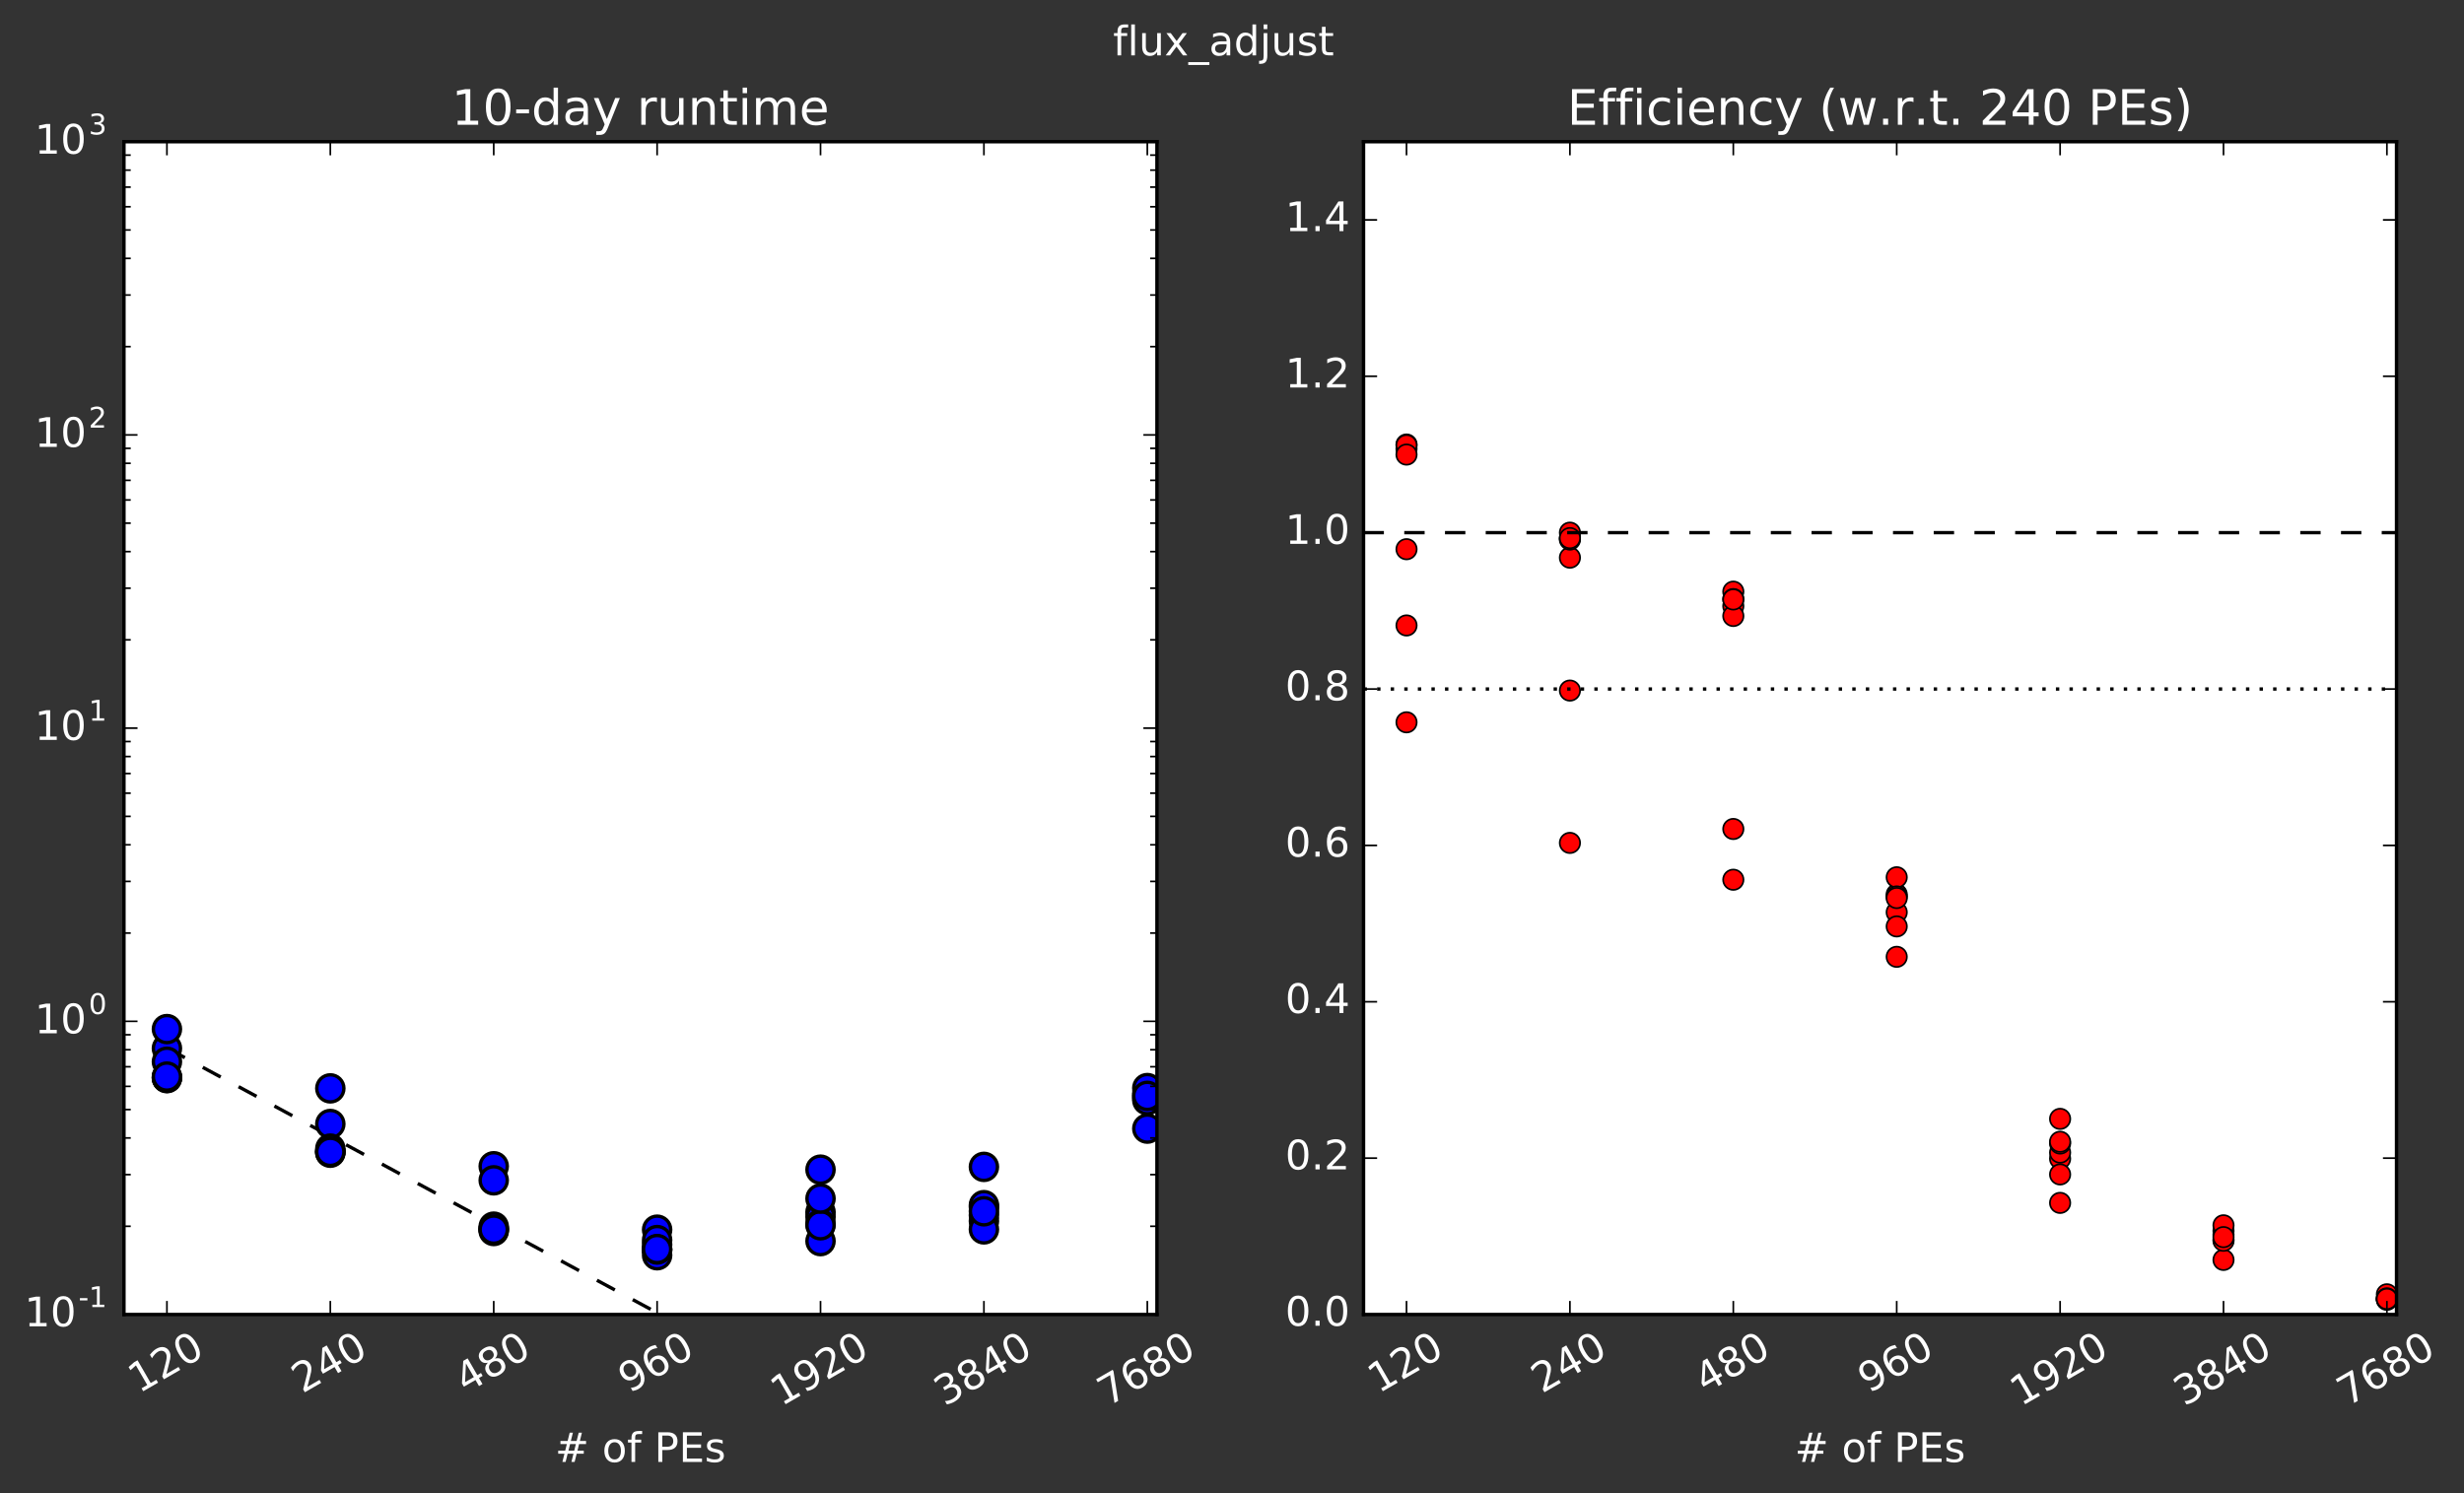 <?xml version="1.0" encoding="utf-8" standalone="no"?>
<!DOCTYPE svg PUBLIC "-//W3C//DTD SVG 1.1//EN"
  "http://www.w3.org/Graphics/SVG/1.1/DTD/svg11.dtd">
<!-- Created with matplotlib (http://matplotlib.org/) -->
<svg height="440pt" version="1.1" viewBox="0 0 726 440" width="726pt" xmlns="http://www.w3.org/2000/svg" xmlns:xlink="http://www.w3.org/1999/xlink">
 <rect x="0" y="0" width="726" height="440" fill="#333333" stroke="none"/>
 <defs>
  <style type="text/css">
*{stroke-linecap:butt;stroke-linejoin:round;stroke-miterlimit:100000;}
  </style>
 </defs>
 <g id="figure_1">
  <g id="patch_1">
   <path d="M 0 440.502 
L 726.612 440.502 
L 726.612 0 
L 0 0 
L 0 440.502 
z
" style="fill:none;"/>
  </g>
  <g id="axes_1">
   <g id="patch_2">
    <path d="M 36.52 387.36 
L 340.884 387.36 
L 340.884 41.76 
L 36.52 41.76 
z
" style="fill:#ffffff;"/>
   </g>
   <g id="line2d_1">
    <path clip-path="url(#p7fef9e0b99)" d="M 49.184 308.82 
L 97.328 334.829 
L 145.472 360.838 
L 193.616 386.847 
L 241.76 412.856 
L 289.904 438.865 
L 294.784 441.502 
" style="fill:none;stroke:#000000;stroke-dasharray:6,6;stroke-dashoffset:0.0;"/>
   </g>
   <g id="line2d_2">
    <defs>
     <path d="M 0 4 
C 1.061 4 2.078 3.579 2.828 2.828 
C 3.579 2.078 4 1.061 4 0 
C 4 -1.061 3.579 -2.078 2.828 -2.828 
C 2.078 -3.579 1.061 -4 0 -4 
C -1.061 -4 -2.078 -3.579 -2.828 -2.828 
C -3.579 -2.078 -4 -1.061 -4 0 
C -4 1.061 -3.579 2.078 -2.828 2.828 
C -2.078 3.579 -1.061 4 0 4 
z
" id="m04090563cb" style="stroke:#000000;"/>
    </defs>
    <g clip-path="url(#p7fef9e0b99)">
     <use style="fill:#0000ff;stroke:#000000;" x="193.616" xlink:href="#m04090563cb" y="362.361"/>
    </g>
   </g>
   <g id="line2d_3">
    <g clip-path="url(#p7fef9e0b99)">
     <use style="fill:#0000ff;stroke:#000000;" x="193.616" xlink:href="#m04090563cb" y="366.762"/>
    </g>
   </g>
   <g id="line2d_4">
    <g clip-path="url(#p7fef9e0b99)">
     <use style="fill:#0000ff;stroke:#000000;" x="193.616" xlink:href="#m04090563cb" y="365.421"/>
    </g>
   </g>
   <g id="line2d_5">
    <g clip-path="url(#p7fef9e0b99)">
     <use style="fill:#0000ff;stroke:#000000;" x="193.616" xlink:href="#m04090563cb" y="368.399"/>
    </g>
   </g>
   <g id="line2d_6">
    <g clip-path="url(#p7fef9e0b99)">
     <use style="fill:#0000ff;stroke:#000000;" x="193.616" xlink:href="#m04090563cb" y="369.896"/>
    </g>
   </g>
   <g id="line2d_7">
    <g clip-path="url(#p7fef9e0b99)">
     <use style="fill:#0000ff;stroke:#000000;" x="193.616" xlink:href="#m04090563cb" y="368.213"/>
    </g>
   </g>
   <g id="line2d_8">
    <g clip-path="url(#p7fef9e0b99)">
     <use style="fill:#0000ff;stroke:#000000;" x="193.616" xlink:href="#m04090563cb" y="368.071"/>
    </g>
   </g>
   <g id="line2d_9">
    <g clip-path="url(#p7fef9e0b99)">
     <use style="fill:#0000ff;stroke:#000000;" x="338.048" xlink:href="#m04090563cb" y="323.421"/>
    </g>
   </g>
   <g id="line2d_10">
    <g clip-path="url(#p7fef9e0b99)">
     <use style="fill:#0000ff;stroke:#000000;" x="338.048" xlink:href="#m04090563cb" y="332.579"/>
    </g>
   </g>
   <g id="line2d_11">
    <g clip-path="url(#p7fef9e0b99)">
     <use style="fill:#0000ff;stroke:#000000;" x="338.048" xlink:href="#m04090563cb" y="322.209"/>
    </g>
   </g>
   <g id="line2d_12">
    <g clip-path="url(#p7fef9e0b99)">
     <use style="fill:#0000ff;stroke:#000000;" x="338.048" xlink:href="#m04090563cb" y="320.636"/>
    </g>
   </g>
   <g id="line2d_13">
    <g clip-path="url(#p7fef9e0b99)">
     <use style="fill:#0000ff;stroke:#000000;" x="338.048" xlink:href="#m04090563cb" y="324.213"/>
    </g>
   </g>
   <g id="line2d_14">
    <g clip-path="url(#p7fef9e0b99)">
     <use style="fill:#0000ff;stroke:#000000;" x="338.048" xlink:href="#m04090563cb" y="322.929"/>
    </g>
   </g>
   <g id="line2d_15">
    <g clip-path="url(#p7fef9e0b99)">
     <use style="fill:#0000ff;stroke:#000000;" x="241.76" xlink:href="#m04090563cb" y="365.73"/>
    </g>
   </g>
   <g id="line2d_16">
    <g clip-path="url(#p7fef9e0b99)">
     <use style="fill:#0000ff;stroke:#000000;" x="241.76" xlink:href="#m04090563cb" y="357.188"/>
    </g>
   </g>
   <g id="line2d_17">
    <g clip-path="url(#p7fef9e0b99)">
     <use style="fill:#0000ff;stroke:#000000;" x="241.76" xlink:href="#m04090563cb" y="358.629"/>
    </g>
   </g>
   <g id="line2d_18">
    <g clip-path="url(#p7fef9e0b99)">
     <use style="fill:#0000ff;stroke:#000000;" x="241.76" xlink:href="#m04090563cb" y="344.676"/>
    </g>
   </g>
   <g id="line2d_19">
    <g clip-path="url(#p7fef9e0b99)">
     <use style="fill:#0000ff;stroke:#000000;" x="241.76" xlink:href="#m04090563cb" y="360.678"/>
    </g>
   </g>
   <g id="line2d_20">
    <g clip-path="url(#p7fef9e0b99)">
     <use style="fill:#0000ff;stroke:#000000;" x="241.76" xlink:href="#m04090563cb" y="361.061"/>
    </g>
   </g>
   <g id="line2d_21">
    <g clip-path="url(#p7fef9e0b99)">
     <use style="fill:#0000ff;stroke:#000000;" x="241.76" xlink:href="#m04090563cb" y="353.192"/>
    </g>
   </g>
   <g id="line2d_22">
    <g clip-path="url(#p7fef9e0b99)">
     <use style="fill:#0000ff;stroke:#000000;" x="289.904" xlink:href="#m04090563cb" y="359.822"/>
    </g>
   </g>
   <g id="line2d_23">
    <g clip-path="url(#p7fef9e0b99)">
     <use style="fill:#0000ff;stroke:#000000;" x="289.904" xlink:href="#m04090563cb" y="343.854"/>
    </g>
   </g>
   <g id="line2d_24">
    <g clip-path="url(#p7fef9e0b99)">
     <use style="fill:#0000ff;stroke:#000000;" x="289.904" xlink:href="#m04090563cb" y="355.688"/>
    </g>
   </g>
   <g id="line2d_25">
    <g clip-path="url(#p7fef9e0b99)">
     <use style="fill:#0000ff;stroke:#000000;" x="289.904" xlink:href="#m04090563cb" y="358.099"/>
    </g>
   </g>
   <g id="line2d_26">
    <g clip-path="url(#p7fef9e0b99)">
     <use style="fill:#0000ff;stroke:#000000;" x="289.904" xlink:href="#m04090563cb" y="355.137"/>
    </g>
   </g>
   <g id="line2d_27">
    <g clip-path="url(#p7fef9e0b99)">
     <use style="fill:#0000ff;stroke:#000000;" x="289.904" xlink:href="#m04090563cb" y="362.27"/>
    </g>
   </g>
   <g id="line2d_28">
    <g clip-path="url(#p7fef9e0b99)">
     <use style="fill:#0000ff;stroke:#000000;" x="289.904" xlink:href="#m04090563cb" y="356.944"/>
    </g>
   </g>
   <g id="line2d_29">
    <g clip-path="url(#p7fef9e0b99)">
     <use style="fill:#0000ff;stroke:#000000;" x="145.472" xlink:href="#m04090563cb" y="362.751"/>
    </g>
   </g>
   <g id="line2d_30">
    <g clip-path="url(#p7fef9e0b99)">
     <use style="fill:#0000ff;stroke:#000000;" x="145.472" xlink:href="#m04090563cb" y="362.363"/>
    </g>
   </g>
   <g id="line2d_31">
    <g clip-path="url(#p7fef9e0b99)">
     <use style="fill:#0000ff;stroke:#000000;" x="145.472" xlink:href="#m04090563cb" y="361.993"/>
    </g>
   </g>
   <g id="line2d_32">
    <g clip-path="url(#p7fef9e0b99)">
     <use style="fill:#0000ff;stroke:#000000;" x="145.472" xlink:href="#m04090563cb" y="361.466"/>
    </g>
   </g>
   <g id="line2d_33">
    <g clip-path="url(#p7fef9e0b99)">
     <use style="fill:#0000ff;stroke:#000000;" x="145.472" xlink:href="#m04090563cb" y="343.675"/>
    </g>
   </g>
   <g id="line2d_34">
    <g clip-path="url(#p7fef9e0b99)">
     <use style="fill:#0000ff;stroke:#000000;" x="145.472" xlink:href="#m04090563cb" y="362.343"/>
    </g>
   </g>
   <g id="line2d_35">
    <g clip-path="url(#p7fef9e0b99)">
     <use style="fill:#0000ff;stroke:#000000;" x="145.472" xlink:href="#m04090563cb" y="347.817"/>
    </g>
   </g>
   <g id="line2d_36">
    <g clip-path="url(#p7fef9e0b99)">
     <use style="fill:#0000ff;stroke:#000000;" x="49.184" xlink:href="#m04090563cb" y="317.502"/>
    </g>
   </g>
   <g id="line2d_37">
    <g clip-path="url(#p7fef9e0b99)">
     <use style="fill:#0000ff;stroke:#000000;" x="49.184" xlink:href="#m04090563cb" y="308.936"/>
    </g>
   </g>
   <g id="line2d_38">
    <g clip-path="url(#p7fef9e0b99)">
     <use style="fill:#0000ff;stroke:#000000;" x="49.184" xlink:href="#m04090563cb" y="317.685"/>
    </g>
   </g>
   <g id="line2d_39">
    <g clip-path="url(#p7fef9e0b99)">
     <use style="fill:#0000ff;stroke:#000000;" x="49.184" xlink:href="#m04090563cb" y="317.654"/>
    </g>
   </g>
   <g id="line2d_40">
    <g clip-path="url(#p7fef9e0b99)">
     <use style="fill:#0000ff;stroke:#000000;" x="49.184" xlink:href="#m04090563cb" y="312.874"/>
    </g>
   </g>
   <g id="line2d_41">
    <g clip-path="url(#p7fef9e0b99)">
     <use style="fill:#0000ff;stroke:#000000;" x="49.184" xlink:href="#m04090563cb" y="303.251"/>
    </g>
   </g>
   <g id="line2d_42">
    <g clip-path="url(#p7fef9e0b99)">
     <use style="fill:#0000ff;stroke:#000000;" x="49.184" xlink:href="#m04090563cb" y="317.248"/>
    </g>
   </g>
   <g id="line2d_43">
    <g clip-path="url(#p7fef9e0b99)">
     <use style="fill:#0000ff;stroke:#000000;" x="97.328" xlink:href="#m04090563cb" y="339.412"/>
    </g>
   </g>
   <g id="line2d_44">
    <g clip-path="url(#p7fef9e0b99)">
     <use style="fill:#0000ff;stroke:#000000;" x="97.328" xlink:href="#m04090563cb" y="339.686"/>
    </g>
   </g>
   <g id="line2d_45">
    <g clip-path="url(#p7fef9e0b99)">
     <use style="fill:#0000ff;stroke:#000000;" x="97.328" xlink:href="#m04090563cb" y="331.22"/>
    </g>
   </g>
   <g id="line2d_46">
    <g clip-path="url(#p7fef9e0b99)">
     <use style="fill:#0000ff;stroke:#000000;" x="97.328" xlink:href="#m04090563cb" y="338.466"/>
    </g>
   </g>
   <g id="line2d_47">
    <g clip-path="url(#p7fef9e0b99)">
     <use style="fill:#0000ff;stroke:#000000;" x="97.328" xlink:href="#m04090563cb" y="320.718"/>
    </g>
   </g>
   <g id="line2d_48">
    <g clip-path="url(#p7fef9e0b99)">
     <use style="fill:#0000ff;stroke:#000000;" x="97.328" xlink:href="#m04090563cb" y="339.353"/>
    </g>
   </g>
   <g id="line2d_49">
    <g clip-path="url(#p7fef9e0b99)">
     <use style="fill:#0000ff;stroke:#000000;" x="97.328" xlink:href="#m04090563cb" y="339.424"/>
    </g>
   </g>
   <g id="patch_3">
    <path d="M 340.884 387.36 
L 340.884 41.76 
" style="fill:none;stroke:#000000;stroke-linecap:square;stroke-linejoin:miter;"/>
   </g>
   <g id="patch_4">
    <path d="M 36.52 41.76 
L 340.884 41.76 
" style="fill:none;stroke:#000000;stroke-linecap:square;stroke-linejoin:miter;"/>
   </g>
   <g id="patch_5">
    <path d="M 36.52 387.36 
L 36.52 41.76 
" style="fill:none;stroke:#000000;stroke-linecap:square;stroke-linejoin:miter;"/>
   </g>
   <g id="patch_6">
    <path d="M 36.52 387.36 
L 340.884 387.36 
" style="fill:none;stroke:#000000;stroke-linecap:square;stroke-linejoin:miter;"/>
   </g>
   <g id="matplotlib.axis_1">
    <g id="xtick_1">
     <g id="line2d_50">
      <defs>
       <path d="M 0 0 
L 0 -4 
" id="mbb48fcddf0" style="stroke:#000000;stroke-width:0.5;"/>
      </defs>
      <g>
       <use style="stroke:#000000;stroke-width:0.5;" x="49.184" xlink:href="#mbb48fcddf0" y="387.36"/>
      </g>
     </g>
     <g id="line2d_51">
      <defs>
       <path d="M 0 0 
L 0 4 
" id="mafc19d318a" style="stroke:#000000;stroke-width:0.5;"/>
      </defs>
      <g>
       <use style="stroke:#000000;stroke-width:0.5;" x="49.184" xlink:href="#mafc19d318a" y="41.76"/>
      </g>
     </g>
     <g id="text_1">
      <!-- 120 -->
      <defs>
       <path d="M 19.188 8.297 
L 53.609 8.297 
L 53.609 0 
L 7.328 0 
L 7.328 8.297 
Q 12.938 14.109 22.625 23.891 
Q 32.328 33.688 34.812 36.531 
Q 39.547 41.844 41.422 45.531 
Q 43.312 49.219 43.312 52.781 
Q 43.312 58.594 39.234 62.25 
Q 35.156 65.922 28.609 65.922 
Q 23.969 65.922 18.812 64.312 
Q 13.672 62.703 7.812 59.422 
L 7.812 69.391 
Q 13.766 71.781 18.938 73 
Q 24.125 74.219 28.422 74.219 
Q 39.75 74.219 46.484 68.547 
Q 53.219 62.891 53.219 53.422 
Q 53.219 48.922 51.531 44.891 
Q 49.859 40.875 45.406 35.406 
Q 44.188 33.984 37.641 27.219 
Q 31.109 20.453 19.188 8.297 
" id="BitstreamVeraSans-Roman-32"/>
       <path d="M 31.781 66.406 
Q 24.172 66.406 20.328 58.906 
Q 16.5 51.422 16.5 36.375 
Q 16.5 21.391 20.328 13.891 
Q 24.172 6.391 31.781 6.391 
Q 39.453 6.391 43.281 13.891 
Q 47.125 21.391 47.125 36.375 
Q 47.125 51.422 43.281 58.906 
Q 39.453 66.406 31.781 66.406 
M 31.781 74.219 
Q 44.047 74.219 50.516 64.516 
Q 56.984 54.828 56.984 36.375 
Q 56.984 17.969 50.516 8.266 
Q 44.047 -1.422 31.781 -1.422 
Q 19.531 -1.422 13.062 8.266 
Q 6.594 17.969 6.594 36.375 
Q 6.594 54.828 13.062 64.516 
Q 19.531 74.219 31.781 74.219 
" id="BitstreamVeraSans-Roman-30"/>
       <path d="M 12.406 8.297 
L 28.516 8.297 
L 28.516 63.922 
L 10.984 60.406 
L 10.984 69.391 
L 28.422 72.906 
L 38.281 72.906 
L 38.281 8.297 
L 54.391 8.297 
L 54.391 0 
L 12.406 0 
z
" id="BitstreamVeraSans-Roman-31"/>
      </defs>
      <g style="fill:#ffffff;" transform="translate(40.921 410.709)rotate(-30.0)scale(0.12 -0.12)">
       <use xlink:href="#BitstreamVeraSans-Roman-31"/>
       <use x="63.623" xlink:href="#BitstreamVeraSans-Roman-32"/>
       <use x="127.246" xlink:href="#BitstreamVeraSans-Roman-30"/>
      </g>
     </g>
    </g>
    <g id="xtick_2">
     <g id="line2d_52">
      <g>
       <use style="stroke:#000000;stroke-width:0.5;" x="97.328" xlink:href="#mbb48fcddf0" y="387.36"/>
      </g>
     </g>
     <g id="line2d_53">
      <g>
       <use style="stroke:#000000;stroke-width:0.5;" x="97.328" xlink:href="#mafc19d318a" y="41.76"/>
      </g>
     </g>
     <g id="text_2">
      <!-- 240 -->
      <defs>
       <path d="M 37.797 64.312 
L 12.891 25.391 
L 37.797 25.391 
z
M 35.203 72.906 
L 47.609 72.906 
L 47.609 25.391 
L 58.016 25.391 
L 58.016 17.188 
L 47.609 17.188 
L 47.609 0 
L 37.797 0 
L 37.797 17.188 
L 4.891 17.188 
L 4.891 26.703 
z
" id="BitstreamVeraSans-Roman-34"/>
      </defs>
      <g style="fill:#ffffff;" transform="translate(89.065 410.709)rotate(-30.0)scale(0.12 -0.12)">
       <use xlink:href="#BitstreamVeraSans-Roman-32"/>
       <use x="63.623" xlink:href="#BitstreamVeraSans-Roman-34"/>
       <use x="127.246" xlink:href="#BitstreamVeraSans-Roman-30"/>
      </g>
     </g>
    </g>
    <g id="xtick_3">
     <g id="line2d_54">
      <g>
       <use style="stroke:#000000;stroke-width:0.5;" x="145.472" xlink:href="#mbb48fcddf0" y="387.36"/>
      </g>
     </g>
     <g id="line2d_55">
      <g>
       <use style="stroke:#000000;stroke-width:0.5;" x="145.472" xlink:href="#mafc19d318a" y="41.76"/>
      </g>
     </g>
     <g id="text_3">
      <!-- 480 -->
      <defs>
       <path d="M 31.781 34.625 
Q 24.75 34.625 20.719 30.859 
Q 16.703 27.094 16.703 20.516 
Q 16.703 13.922 20.719 10.156 
Q 24.75 6.391 31.781 6.391 
Q 38.812 6.391 42.859 10.172 
Q 46.922 13.969 46.922 20.516 
Q 46.922 27.094 42.891 30.859 
Q 38.875 34.625 31.781 34.625 
M 21.922 38.812 
Q 15.578 40.375 12.031 44.719 
Q 8.5 49.078 8.5 55.328 
Q 8.5 64.062 14.719 69.141 
Q 20.953 74.219 31.781 74.219 
Q 42.672 74.219 48.875 69.141 
Q 55.078 64.062 55.078 55.328 
Q 55.078 49.078 51.531 44.719 
Q 48 40.375 41.703 38.812 
Q 48.828 37.156 52.797 32.312 
Q 56.781 27.484 56.781 20.516 
Q 56.781 9.906 50.312 4.234 
Q 43.844 -1.422 31.781 -1.422 
Q 19.734 -1.422 13.25 4.234 
Q 6.781 9.906 6.781 20.516 
Q 6.781 27.484 10.781 32.312 
Q 14.797 37.156 21.922 38.812 
M 18.312 54.391 
Q 18.312 48.734 21.844 45.562 
Q 25.391 42.391 31.781 42.391 
Q 38.141 42.391 41.719 45.562 
Q 45.312 48.734 45.312 54.391 
Q 45.312 60.062 41.719 63.234 
Q 38.141 66.406 31.781 66.406 
Q 25.391 66.406 21.844 63.234 
Q 18.312 60.062 18.312 54.391 
" id="BitstreamVeraSans-Roman-38"/>
      </defs>
      <g style="fill:#ffffff;" transform="translate(137.209 410.709)rotate(-30.0)scale(0.12 -0.12)">
       <use xlink:href="#BitstreamVeraSans-Roman-34"/>
       <use x="63.623" xlink:href="#BitstreamVeraSans-Roman-38"/>
       <use x="127.246" xlink:href="#BitstreamVeraSans-Roman-30"/>
      </g>
     </g>
    </g>
    <g id="xtick_4">
     <g id="line2d_56">
      <g>
       <use style="stroke:#000000;stroke-width:0.5;" x="193.616" xlink:href="#mbb48fcddf0" y="387.36"/>
      </g>
     </g>
     <g id="line2d_57">
      <g>
       <use style="stroke:#000000;stroke-width:0.5;" x="193.616" xlink:href="#mafc19d318a" y="41.76"/>
      </g>
     </g>
     <g id="text_4">
      <!-- 960 -->
      <defs>
       <path d="M 10.984 1.516 
L 10.984 10.5 
Q 14.703 8.734 18.5 7.812 
Q 22.312 6.891 25.984 6.891 
Q 35.75 6.891 40.891 13.453 
Q 46.047 20.016 46.781 33.406 
Q 43.953 29.203 39.594 26.953 
Q 35.25 24.703 29.984 24.703 
Q 19.047 24.703 12.672 31.312 
Q 6.297 37.938 6.297 49.422 
Q 6.297 60.641 12.938 67.422 
Q 19.578 74.219 30.609 74.219 
Q 43.266 74.219 49.922 64.516 
Q 56.594 54.828 56.594 36.375 
Q 56.594 19.141 48.406 8.859 
Q 40.234 -1.422 26.422 -1.422 
Q 22.703 -1.422 18.891 -0.688 
Q 15.094 0.047 10.984 1.516 
M 30.609 32.422 
Q 37.25 32.422 41.125 36.953 
Q 45.016 41.5 45.016 49.422 
Q 45.016 57.281 41.125 61.844 
Q 37.25 66.406 30.609 66.406 
Q 23.969 66.406 20.094 61.844 
Q 16.219 57.281 16.219 49.422 
Q 16.219 41.5 20.094 36.953 
Q 23.969 32.422 30.609 32.422 
" id="BitstreamVeraSans-Roman-39"/>
       <path d="M 33.016 40.375 
Q 26.375 40.375 22.484 35.828 
Q 18.609 31.297 18.609 23.391 
Q 18.609 15.531 22.484 10.953 
Q 26.375 6.391 33.016 6.391 
Q 39.656 6.391 43.531 10.953 
Q 47.406 15.531 47.406 23.391 
Q 47.406 31.297 43.531 35.828 
Q 39.656 40.375 33.016 40.375 
M 52.594 71.297 
L 52.594 62.312 
Q 48.875 64.062 45.094 64.984 
Q 41.312 65.922 37.594 65.922 
Q 27.828 65.922 22.672 59.328 
Q 17.531 52.734 16.797 39.406 
Q 19.672 43.656 24.016 45.922 
Q 28.375 48.188 33.594 48.188 
Q 44.578 48.188 50.953 41.516 
Q 57.328 34.859 57.328 23.391 
Q 57.328 12.156 50.688 5.359 
Q 44.047 -1.422 33.016 -1.422 
Q 20.359 -1.422 13.672 8.266 
Q 6.984 17.969 6.984 36.375 
Q 6.984 53.656 15.188 63.938 
Q 23.391 74.219 37.203 74.219 
Q 40.922 74.219 44.703 73.484 
Q 48.484 72.75 52.594 71.297 
" id="BitstreamVeraSans-Roman-36"/>
      </defs>
      <g style="fill:#ffffff;" transform="translate(185.353 410.709)rotate(-30.0)scale(0.12 -0.12)">
       <use xlink:href="#BitstreamVeraSans-Roman-39"/>
       <use x="63.623" xlink:href="#BitstreamVeraSans-Roman-36"/>
       <use x="127.246" xlink:href="#BitstreamVeraSans-Roman-30"/>
      </g>
     </g>
    </g>
    <g id="xtick_5">
     <g id="line2d_58">
      <g>
       <use style="stroke:#000000;stroke-width:0.5;" x="241.76" xlink:href="#mbb48fcddf0" y="387.36"/>
      </g>
     </g>
     <g id="line2d_59">
      <g>
       <use style="stroke:#000000;stroke-width:0.5;" x="241.76" xlink:href="#mafc19d318a" y="41.76"/>
      </g>
     </g>
     <g id="text_5">
      <!-- 1920 -->
      <g style="fill:#ffffff;" transform="translate(230.191 414.527)rotate(-30.0)scale(0.12 -0.12)">
       <use xlink:href="#BitstreamVeraSans-Roman-31"/>
       <use x="63.623" xlink:href="#BitstreamVeraSans-Roman-39"/>
       <use x="127.246" xlink:href="#BitstreamVeraSans-Roman-32"/>
       <use x="190.869" xlink:href="#BitstreamVeraSans-Roman-30"/>
      </g>
     </g>
    </g>
    <g id="xtick_6">
     <g id="line2d_60">
      <g>
       <use style="stroke:#000000;stroke-width:0.5;" x="289.904" xlink:href="#mbb48fcddf0" y="387.36"/>
      </g>
     </g>
     <g id="line2d_61">
      <g>
       <use style="stroke:#000000;stroke-width:0.5;" x="289.904" xlink:href="#mafc19d318a" y="41.76"/>
      </g>
     </g>
     <g id="text_6">
      <!-- 3840 -->
      <defs>
       <path d="M 40.578 39.312 
Q 47.656 37.797 51.625 33 
Q 55.609 28.219 55.609 21.188 
Q 55.609 10.406 48.188 4.484 
Q 40.766 -1.422 27.094 -1.422 
Q 22.516 -1.422 17.656 -0.516 
Q 12.797 0.391 7.625 2.203 
L 7.625 11.719 
Q 11.719 9.328 16.594 8.109 
Q 21.484 6.891 26.812 6.891 
Q 36.078 6.891 40.938 10.547 
Q 45.797 14.203 45.797 21.188 
Q 45.797 27.641 41.281 31.266 
Q 36.766 34.906 28.719 34.906 
L 20.219 34.906 
L 20.219 43.016 
L 29.109 43.016 
Q 36.375 43.016 40.234 45.922 
Q 44.094 48.828 44.094 54.297 
Q 44.094 59.906 40.109 62.906 
Q 36.141 65.922 28.719 65.922 
Q 24.656 65.922 20.016 65.031 
Q 15.375 64.156 9.812 62.312 
L 9.812 71.094 
Q 15.438 72.656 20.344 73.438 
Q 25.25 74.219 29.594 74.219 
Q 40.828 74.219 47.359 69.109 
Q 53.906 64.016 53.906 55.328 
Q 53.906 49.266 50.438 45.094 
Q 46.969 40.922 40.578 39.312 
" id="BitstreamVeraSans-Roman-33"/>
      </defs>
      <g style="fill:#ffffff;" transform="translate(278.336 414.527)rotate(-30.0)scale(0.12 -0.12)">
       <use xlink:href="#BitstreamVeraSans-Roman-33"/>
       <use x="63.623" xlink:href="#BitstreamVeraSans-Roman-38"/>
       <use x="127.246" xlink:href="#BitstreamVeraSans-Roman-34"/>
       <use x="190.869" xlink:href="#BitstreamVeraSans-Roman-30"/>
      </g>
     </g>
    </g>
    <g id="xtick_7">
     <g id="line2d_62">
      <g>
       <use style="stroke:#000000;stroke-width:0.5;" x="338.048" xlink:href="#mbb48fcddf0" y="387.36"/>
      </g>
     </g>
     <g id="line2d_63">
      <g>
       <use style="stroke:#000000;stroke-width:0.5;" x="338.048" xlink:href="#mafc19d318a" y="41.76"/>
      </g>
     </g>
     <g id="text_7">
      <!-- 7680 -->
      <defs>
       <path d="M 8.203 72.906 
L 55.078 72.906 
L 55.078 68.703 
L 28.609 0 
L 18.312 0 
L 43.219 64.594 
L 8.203 64.594 
z
" id="BitstreamVeraSans-Roman-37"/>
      </defs>
      <g style="fill:#ffffff;" transform="translate(326.48 414.527)rotate(-30.0)scale(0.12 -0.12)">
       <use xlink:href="#BitstreamVeraSans-Roman-37"/>
       <use x="63.623" xlink:href="#BitstreamVeraSans-Roman-36"/>
       <use x="127.246" xlink:href="#BitstreamVeraSans-Roman-38"/>
       <use x="190.869" xlink:href="#BitstreamVeraSans-Roman-30"/>
      </g>
     </g>
    </g>
    <g id="text_8">
     <!-- # of PEs -->
     <defs>
      <path d="M 30.609 48.391 
Q 23.391 48.391 19.188 42.75 
Q 14.984 37.109 14.984 27.297 
Q 14.984 17.484 19.156 11.844 
Q 23.344 6.203 30.609 6.203 
Q 37.797 6.203 41.984 11.859 
Q 46.188 17.531 46.188 27.297 
Q 46.188 37.016 41.984 42.703 
Q 37.797 48.391 30.609 48.391 
M 30.609 56 
Q 42.328 56 49.016 48.375 
Q 55.719 40.766 55.719 27.297 
Q 55.719 13.875 49.016 6.219 
Q 42.328 -1.422 30.609 -1.422 
Q 18.844 -1.422 12.172 6.219 
Q 5.516 13.875 5.516 27.297 
Q 5.516 40.766 12.172 48.375 
Q 18.844 56 30.609 56 
" id="BitstreamVeraSans-Roman-6f"/>
      <path d="M 44.281 53.078 
L 44.281 44.578 
Q 40.484 46.531 36.375 47.5 
Q 32.281 48.484 27.875 48.484 
Q 21.188 48.484 17.844 46.438 
Q 14.5 44.391 14.5 40.281 
Q 14.5 37.156 16.891 35.375 
Q 19.281 33.594 26.516 31.984 
L 29.594 31.297 
Q 39.156 29.25 43.188 25.516 
Q 47.219 21.781 47.219 15.094 
Q 47.219 7.469 41.188 3.016 
Q 35.156 -1.422 24.609 -1.422 
Q 20.219 -1.422 15.453 -0.562 
Q 10.688 0.297 5.422 2 
L 5.422 11.281 
Q 10.406 8.688 15.234 7.391 
Q 20.062 6.109 24.812 6.109 
Q 31.156 6.109 34.562 8.281 
Q 37.984 10.453 37.984 14.406 
Q 37.984 18.062 35.516 20.016 
Q 33.062 21.969 24.703 23.781 
L 21.578 24.516 
Q 13.234 26.266 9.516 29.906 
Q 5.812 33.547 5.812 39.891 
Q 5.812 47.609 11.281 51.797 
Q 16.75 56 26.812 56 
Q 31.781 56 36.172 55.266 
Q 40.578 54.547 44.281 53.078 
" id="BitstreamVeraSans-Roman-73"/>
      <path d="M 51.125 44 
L 36.922 44 
L 32.812 27.688 
L 47.125 27.688 
z
M 43.797 71.781 
L 38.719 51.516 
L 52.984 51.516 
L 58.109 71.781 
L 65.922 71.781 
L 60.891 51.516 
L 76.125 51.516 
L 76.125 44 
L 58.984 44 
L 54.984 27.688 
L 70.516 27.688 
L 70.516 20.219 
L 53.078 20.219 
L 48 0 
L 40.188 0 
L 45.219 20.219 
L 30.906 20.219 
L 25.875 0 
L 18.016 0 
L 23.094 20.219 
L 7.719 20.219 
L 7.719 27.688 
L 24.906 27.688 
L 29 44 
L 13.281 44 
L 13.281 51.516 
L 30.906 51.516 
L 35.891 71.781 
z
" id="BitstreamVeraSans-Roman-23"/>
      <path d="M 37.109 75.984 
L 37.109 68.5 
L 28.516 68.5 
Q 23.688 68.5 21.797 66.547 
Q 19.922 64.594 19.922 59.516 
L 19.922 54.688 
L 34.719 54.688 
L 34.719 47.703 
L 19.922 47.703 
L 19.922 0 
L 10.891 0 
L 10.891 47.703 
L 2.297 47.703 
L 2.297 54.688 
L 10.891 54.688 
L 10.891 58.5 
Q 10.891 67.625 15.141 71.797 
Q 19.391 75.984 28.609 75.984 
z
" id="BitstreamVeraSans-Roman-66"/>
      <path d="M 19.672 64.797 
L 19.672 37.406 
L 32.078 37.406 
Q 38.969 37.406 42.719 40.969 
Q 46.484 44.531 46.484 51.125 
Q 46.484 57.672 42.719 61.234 
Q 38.969 64.797 32.078 64.797 
z
M 9.812 72.906 
L 32.078 72.906 
Q 44.344 72.906 50.609 67.359 
Q 56.891 61.812 56.891 51.125 
Q 56.891 40.328 50.609 34.812 
Q 44.344 29.297 32.078 29.297 
L 19.672 29.297 
L 19.672 0 
L 9.812 0 
z
" id="BitstreamVeraSans-Roman-50"/>
      <path id="BitstreamVeraSans-Roman-20"/>
      <path d="M 9.812 72.906 
L 55.906 72.906 
L 55.906 64.594 
L 19.672 64.594 
L 19.672 43.016 
L 54.391 43.016 
L 54.391 34.719 
L 19.672 34.719 
L 19.672 8.297 
L 56.781 8.297 
L 56.781 0 
L 9.812 0 
z
" id="BitstreamVeraSans-Roman-45"/>
     </defs>
     <g style="fill:#ffffff;" transform="translate(163.542 430.806)scale(0.12 -0.12)">
      <use xlink:href="#BitstreamVeraSans-Roman-23"/>
      <use x="83.789" xlink:href="#BitstreamVeraSans-Roman-20"/>
      <use x="115.576" xlink:href="#BitstreamVeraSans-Roman-6f"/>
      <use x="176.758" xlink:href="#BitstreamVeraSans-Roman-66"/>
      <use x="211.963" xlink:href="#BitstreamVeraSans-Roman-20"/>
      <use x="243.75" xlink:href="#BitstreamVeraSans-Roman-50"/>
      <use x="304.053" xlink:href="#BitstreamVeraSans-Roman-45"/>
      <use x="367.236" xlink:href="#BitstreamVeraSans-Roman-73"/>
     </g>
    </g>
   </g>
   <g id="matplotlib.axis_2">
    <g id="ytick_1">
     <g id="line2d_64">
      <defs>
       <path d="M 0 0 
L 4 0 
" id="md8e18f4885" style="stroke:#000000;stroke-width:0.5;"/>
      </defs>
      <g>
       <use style="stroke:#000000;stroke-width:0.5;" x="36.52" xlink:href="#md8e18f4885" y="387.36"/>
      </g>
     </g>
     <g id="line2d_65">
      <defs>
       <path d="M 0 0 
L -4 0 
" id="mf239084b2b" style="stroke:#000000;stroke-width:0.5;"/>
      </defs>
      <g>
       <use style="stroke:#000000;stroke-width:0.5;" x="340.884" xlink:href="#mf239084b2b" y="387.36"/>
      </g>
     </g>
     <g id="text_9">
      <!-- $\mathdefault{10^{-1}}$ -->
      <defs>
       <path d="M 4.891 31.391 
L 31.203 31.391 
L 31.203 23.391 
L 4.891 23.391 
z
" id="BitstreamVeraSans-Roman-2d"/>
      </defs>
      <g style="fill:#ffffff;" transform="translate(7.2 390.924)scale(0.12 -0.12)">
       <use transform="translate(0.0 0.716)" xlink:href="#BitstreamVeraSans-Roman-31"/>
       <use transform="translate(63.623 0.716)" xlink:href="#BitstreamVeraSans-Roman-30"/>
       <use transform="translate(132.759 47.966)scale(0.7)" xlink:href="#BitstreamVeraSans-Roman-2d"/>
       <use transform="translate(158.017 47.966)scale(0.7)" xlink:href="#BitstreamVeraSans-Roman-31"/>
      </g>
     </g>
    </g>
    <g id="ytick_2">
     <g id="line2d_66">
      <g>
       <use style="stroke:#000000;stroke-width:0.5;" x="36.52" xlink:href="#md8e18f4885" y="300.96"/>
      </g>
     </g>
     <g id="line2d_67">
      <g>
       <use style="stroke:#000000;stroke-width:0.5;" x="340.884" xlink:href="#mf239084b2b" y="300.96"/>
      </g>
     </g>
     <g id="text_10">
      <!-- $\mathdefault{10^{0}}$ -->
      <g style="fill:#ffffff;" transform="translate(10.2 304.584)scale(0.12 -0.12)">
       <use transform="translate(0.0 0.797)" xlink:href="#BitstreamVeraSans-Roman-31"/>
       <use transform="translate(63.623 0.797)" xlink:href="#BitstreamVeraSans-Roman-30"/>
       <use transform="translate(132.759 48.047)scale(0.7)" xlink:href="#BitstreamVeraSans-Roman-30"/>
      </g>
     </g>
    </g>
    <g id="ytick_3">
     <g id="line2d_68">
      <g>
       <use style="stroke:#000000;stroke-width:0.5;" x="36.52" xlink:href="#md8e18f4885" y="214.56"/>
      </g>
     </g>
     <g id="line2d_69">
      <g>
       <use style="stroke:#000000;stroke-width:0.5;" x="340.884" xlink:href="#mf239084b2b" y="214.56"/>
      </g>
     </g>
     <g id="text_11">
      <!-- $\mathdefault{10^{1}}$ -->
      <g style="fill:#ffffff;" transform="translate(10.2 218.124)scale(0.12 -0.12)">
       <use transform="translate(0.0 0.716)" xlink:href="#BitstreamVeraSans-Roman-31"/>
       <use transform="translate(63.623 0.716)" xlink:href="#BitstreamVeraSans-Roman-30"/>
       <use transform="translate(132.759 47.966)scale(0.7)" xlink:href="#BitstreamVeraSans-Roman-31"/>
      </g>
     </g>
    </g>
    <g id="ytick_4">
     <g id="line2d_70">
      <g>
       <use style="stroke:#000000;stroke-width:0.5;" x="36.52" xlink:href="#md8e18f4885" y="128.16"/>
      </g>
     </g>
     <g id="line2d_71">
      <g>
       <use style="stroke:#000000;stroke-width:0.5;" x="340.884" xlink:href="#mf239084b2b" y="128.16"/>
      </g>
     </g>
     <g id="text_12">
      <!-- $\mathdefault{10^{2}}$ -->
      <g style="fill:#ffffff;" transform="translate(10.2 131.784)scale(0.12 -0.12)">
       <use transform="translate(0.0 0.797)" xlink:href="#BitstreamVeraSans-Roman-31"/>
       <use transform="translate(63.623 0.797)" xlink:href="#BitstreamVeraSans-Roman-30"/>
       <use transform="translate(132.759 48.047)scale(0.7)" xlink:href="#BitstreamVeraSans-Roman-32"/>
      </g>
     </g>
    </g>
    <g id="ytick_5">
     <g id="line2d_72">
      <g>
       <use style="stroke:#000000;stroke-width:0.5;" x="36.52" xlink:href="#md8e18f4885" y="41.76"/>
      </g>
     </g>
     <g id="line2d_73">
      <g>
       <use style="stroke:#000000;stroke-width:0.5;" x="340.884" xlink:href="#mf239084b2b" y="41.76"/>
      </g>
     </g>
     <g id="text_13">
      <!-- $\mathdefault{10^{3}}$ -->
      <g style="fill:#ffffff;" transform="translate(10.2 45.384)scale(0.12 -0.12)">
       <use transform="translate(0.0 0.797)" xlink:href="#BitstreamVeraSans-Roman-31"/>
       <use transform="translate(63.623 0.797)" xlink:href="#BitstreamVeraSans-Roman-30"/>
       <use transform="translate(132.759 48.047)scale(0.7)" xlink:href="#BitstreamVeraSans-Roman-33"/>
      </g>
     </g>
    </g>
    <g id="ytick_6">
     <g id="line2d_74">
      <defs>
       <path d="M 0 0 
L 2 0 
" id="mca346d9f02" style="stroke:#000000;stroke-width:0.5;"/>
      </defs>
      <g>
       <use style="stroke:#000000;stroke-width:0.5;" x="36.52" xlink:href="#mca346d9f02" y="361.351"/>
      </g>
     </g>
     <g id="line2d_75">
      <defs>
       <path d="M 0 0 
L -2 0 
" id="m267062646c" style="stroke:#000000;stroke-width:0.5;"/>
      </defs>
      <g>
       <use style="stroke:#000000;stroke-width:0.5;" x="340.884" xlink:href="#m267062646c" y="361.351"/>
      </g>
     </g>
    </g>
    <g id="ytick_7">
     <g id="line2d_76">
      <g>
       <use style="stroke:#000000;stroke-width:0.5;" x="36.52" xlink:href="#mca346d9f02" y="346.137"/>
      </g>
     </g>
     <g id="line2d_77">
      <g>
       <use style="stroke:#000000;stroke-width:0.5;" x="340.884" xlink:href="#m267062646c" y="346.137"/>
      </g>
     </g>
    </g>
    <g id="ytick_8">
     <g id="line2d_78">
      <g>
       <use style="stroke:#000000;stroke-width:0.5;" x="36.52" xlink:href="#mca346d9f02" y="335.342"/>
      </g>
     </g>
     <g id="line2d_79">
      <g>
       <use style="stroke:#000000;stroke-width:0.5;" x="340.884" xlink:href="#m267062646c" y="335.342"/>
      </g>
     </g>
    </g>
    <g id="ytick_9">
     <g id="line2d_80">
      <g>
       <use style="stroke:#000000;stroke-width:0.5;" x="36.52" xlink:href="#mca346d9f02" y="326.969"/>
      </g>
     </g>
     <g id="line2d_81">
      <g>
       <use style="stroke:#000000;stroke-width:0.5;" x="340.884" xlink:href="#m267062646c" y="326.969"/>
      </g>
     </g>
    </g>
    <g id="ytick_10">
     <g id="line2d_82">
      <g>
       <use style="stroke:#000000;stroke-width:0.5;" x="36.52" xlink:href="#mca346d9f02" y="320.128"/>
      </g>
     </g>
     <g id="line2d_83">
      <g>
       <use style="stroke:#000000;stroke-width:0.5;" x="340.884" xlink:href="#m267062646c" y="320.128"/>
      </g>
     </g>
    </g>
    <g id="ytick_11">
     <g id="line2d_84">
      <g>
       <use style="stroke:#000000;stroke-width:0.5;" x="36.52" xlink:href="#mca346d9f02" y="314.344"/>
      </g>
     </g>
     <g id="line2d_85">
      <g>
       <use style="stroke:#000000;stroke-width:0.5;" x="340.884" xlink:href="#m267062646c" y="314.344"/>
      </g>
     </g>
    </g>
    <g id="ytick_12">
     <g id="line2d_86">
      <g>
       <use style="stroke:#000000;stroke-width:0.5;" x="36.52" xlink:href="#mca346d9f02" y="309.333"/>
      </g>
     </g>
     <g id="line2d_87">
      <g>
       <use style="stroke:#000000;stroke-width:0.5;" x="340.884" xlink:href="#m267062646c" y="309.333"/>
      </g>
     </g>
    </g>
    <g id="ytick_13">
     <g id="line2d_88">
      <g>
       <use style="stroke:#000000;stroke-width:0.5;" x="36.52" xlink:href="#mca346d9f02" y="304.913"/>
      </g>
     </g>
     <g id="line2d_89">
      <g>
       <use style="stroke:#000000;stroke-width:0.5;" x="340.884" xlink:href="#m267062646c" y="304.913"/>
      </g>
     </g>
    </g>
    <g id="ytick_14">
     <g id="line2d_90">
      <g>
       <use style="stroke:#000000;stroke-width:0.5;" x="36.52" xlink:href="#mca346d9f02" y="274.951"/>
      </g>
     </g>
     <g id="line2d_91">
      <g>
       <use style="stroke:#000000;stroke-width:0.5;" x="340.884" xlink:href="#m267062646c" y="274.951"/>
      </g>
     </g>
    </g>
    <g id="ytick_15">
     <g id="line2d_92">
      <g>
       <use style="stroke:#000000;stroke-width:0.5;" x="36.52" xlink:href="#mca346d9f02" y="259.737"/>
      </g>
     </g>
     <g id="line2d_93">
      <g>
       <use style="stroke:#000000;stroke-width:0.5;" x="340.884" xlink:href="#m267062646c" y="259.737"/>
      </g>
     </g>
    </g>
    <g id="ytick_16">
     <g id="line2d_94">
      <g>
       <use style="stroke:#000000;stroke-width:0.5;" x="36.52" xlink:href="#mca346d9f02" y="248.942"/>
      </g>
     </g>
     <g id="line2d_95">
      <g>
       <use style="stroke:#000000;stroke-width:0.5;" x="340.884" xlink:href="#m267062646c" y="248.942"/>
      </g>
     </g>
    </g>
    <g id="ytick_17">
     <g id="line2d_96">
      <g>
       <use style="stroke:#000000;stroke-width:0.5;" x="36.52" xlink:href="#mca346d9f02" y="240.569"/>
      </g>
     </g>
     <g id="line2d_97">
      <g>
       <use style="stroke:#000000;stroke-width:0.5;" x="340.884" xlink:href="#m267062646c" y="240.569"/>
      </g>
     </g>
    </g>
    <g id="ytick_18">
     <g id="line2d_98">
      <g>
       <use style="stroke:#000000;stroke-width:0.5;" x="36.52" xlink:href="#mca346d9f02" y="233.728"/>
      </g>
     </g>
     <g id="line2d_99">
      <g>
       <use style="stroke:#000000;stroke-width:0.5;" x="340.884" xlink:href="#m267062646c" y="233.728"/>
      </g>
     </g>
    </g>
    <g id="ytick_19">
     <g id="line2d_100">
      <g>
       <use style="stroke:#000000;stroke-width:0.5;" x="36.52" xlink:href="#mca346d9f02" y="227.944"/>
      </g>
     </g>
     <g id="line2d_101">
      <g>
       <use style="stroke:#000000;stroke-width:0.5;" x="340.884" xlink:href="#m267062646c" y="227.944"/>
      </g>
     </g>
    </g>
    <g id="ytick_20">
     <g id="line2d_102">
      <g>
       <use style="stroke:#000000;stroke-width:0.5;" x="36.52" xlink:href="#mca346d9f02" y="222.933"/>
      </g>
     </g>
     <g id="line2d_103">
      <g>
       <use style="stroke:#000000;stroke-width:0.5;" x="340.884" xlink:href="#m267062646c" y="222.933"/>
      </g>
     </g>
    </g>
    <g id="ytick_21">
     <g id="line2d_104">
      <g>
       <use style="stroke:#000000;stroke-width:0.5;" x="36.52" xlink:href="#mca346d9f02" y="218.513"/>
      </g>
     </g>
     <g id="line2d_105">
      <g>
       <use style="stroke:#000000;stroke-width:0.5;" x="340.884" xlink:href="#m267062646c" y="218.513"/>
      </g>
     </g>
    </g>
    <g id="ytick_22">
     <g id="line2d_106">
      <g>
       <use style="stroke:#000000;stroke-width:0.5;" x="36.52" xlink:href="#mca346d9f02" y="188.551"/>
      </g>
     </g>
     <g id="line2d_107">
      <g>
       <use style="stroke:#000000;stroke-width:0.5;" x="340.884" xlink:href="#m267062646c" y="188.551"/>
      </g>
     </g>
    </g>
    <g id="ytick_23">
     <g id="line2d_108">
      <g>
       <use style="stroke:#000000;stroke-width:0.5;" x="36.52" xlink:href="#mca346d9f02" y="173.337"/>
      </g>
     </g>
     <g id="line2d_109">
      <g>
       <use style="stroke:#000000;stroke-width:0.5;" x="340.884" xlink:href="#m267062646c" y="173.337"/>
      </g>
     </g>
    </g>
    <g id="ytick_24">
     <g id="line2d_110">
      <g>
       <use style="stroke:#000000;stroke-width:0.5;" x="36.52" xlink:href="#mca346d9f02" y="162.542"/>
      </g>
     </g>
     <g id="line2d_111">
      <g>
       <use style="stroke:#000000;stroke-width:0.5;" x="340.884" xlink:href="#m267062646c" y="162.542"/>
      </g>
     </g>
    </g>
    <g id="ytick_25">
     <g id="line2d_112">
      <g>
       <use style="stroke:#000000;stroke-width:0.5;" x="36.52" xlink:href="#mca346d9f02" y="154.169"/>
      </g>
     </g>
     <g id="line2d_113">
      <g>
       <use style="stroke:#000000;stroke-width:0.5;" x="340.884" xlink:href="#m267062646c" y="154.169"/>
      </g>
     </g>
    </g>
    <g id="ytick_26">
     <g id="line2d_114">
      <g>
       <use style="stroke:#000000;stroke-width:0.5;" x="36.52" xlink:href="#mca346d9f02" y="147.328"/>
      </g>
     </g>
     <g id="line2d_115">
      <g>
       <use style="stroke:#000000;stroke-width:0.5;" x="340.884" xlink:href="#m267062646c" y="147.328"/>
      </g>
     </g>
    </g>
    <g id="ytick_27">
     <g id="line2d_116">
      <g>
       <use style="stroke:#000000;stroke-width:0.5;" x="36.52" xlink:href="#mca346d9f02" y="141.544"/>
      </g>
     </g>
     <g id="line2d_117">
      <g>
       <use style="stroke:#000000;stroke-width:0.5;" x="340.884" xlink:href="#m267062646c" y="141.544"/>
      </g>
     </g>
    </g>
    <g id="ytick_28">
     <g id="line2d_118">
      <g>
       <use style="stroke:#000000;stroke-width:0.5;" x="36.52" xlink:href="#mca346d9f02" y="136.533"/>
      </g>
     </g>
     <g id="line2d_119">
      <g>
       <use style="stroke:#000000;stroke-width:0.5;" x="340.884" xlink:href="#m267062646c" y="136.533"/>
      </g>
     </g>
    </g>
    <g id="ytick_29">
     <g id="line2d_120">
      <g>
       <use style="stroke:#000000;stroke-width:0.5;" x="36.52" xlink:href="#mca346d9f02" y="132.113"/>
      </g>
     </g>
     <g id="line2d_121">
      <g>
       <use style="stroke:#000000;stroke-width:0.5;" x="340.884" xlink:href="#m267062646c" y="132.113"/>
      </g>
     </g>
    </g>
    <g id="ytick_30">
     <g id="line2d_122">
      <g>
       <use style="stroke:#000000;stroke-width:0.5;" x="36.52" xlink:href="#mca346d9f02" y="102.151"/>
      </g>
     </g>
     <g id="line2d_123">
      <g>
       <use style="stroke:#000000;stroke-width:0.5;" x="340.884" xlink:href="#m267062646c" y="102.151"/>
      </g>
     </g>
    </g>
    <g id="ytick_31">
     <g id="line2d_124">
      <g>
       <use style="stroke:#000000;stroke-width:0.5;" x="36.52" xlink:href="#mca346d9f02" y="86.937"/>
      </g>
     </g>
     <g id="line2d_125">
      <g>
       <use style="stroke:#000000;stroke-width:0.5;" x="340.884" xlink:href="#m267062646c" y="86.937"/>
      </g>
     </g>
    </g>
    <g id="ytick_32">
     <g id="line2d_126">
      <g>
       <use style="stroke:#000000;stroke-width:0.5;" x="36.52" xlink:href="#mca346d9f02" y="76.142"/>
      </g>
     </g>
     <g id="line2d_127">
      <g>
       <use style="stroke:#000000;stroke-width:0.5;" x="340.884" xlink:href="#m267062646c" y="76.142"/>
      </g>
     </g>
    </g>
    <g id="ytick_33">
     <g id="line2d_128">
      <g>
       <use style="stroke:#000000;stroke-width:0.5;" x="36.52" xlink:href="#mca346d9f02" y="67.769"/>
      </g>
     </g>
     <g id="line2d_129">
      <g>
       <use style="stroke:#000000;stroke-width:0.5;" x="340.884" xlink:href="#m267062646c" y="67.769"/>
      </g>
     </g>
    </g>
    <g id="ytick_34">
     <g id="line2d_130">
      <g>
       <use style="stroke:#000000;stroke-width:0.5;" x="36.52" xlink:href="#mca346d9f02" y="60.928"/>
      </g>
     </g>
     <g id="line2d_131">
      <g>
       <use style="stroke:#000000;stroke-width:0.5;" x="340.884" xlink:href="#m267062646c" y="60.928"/>
      </g>
     </g>
    </g>
    <g id="ytick_35">
     <g id="line2d_132">
      <g>
       <use style="stroke:#000000;stroke-width:0.5;" x="36.52" xlink:href="#mca346d9f02" y="55.144"/>
      </g>
     </g>
     <g id="line2d_133">
      <g>
       <use style="stroke:#000000;stroke-width:0.5;" x="340.884" xlink:href="#m267062646c" y="55.144"/>
      </g>
     </g>
    </g>
    <g id="ytick_36">
     <g id="line2d_134">
      <g>
       <use style="stroke:#000000;stroke-width:0.5;" x="36.52" xlink:href="#mca346d9f02" y="50.133"/>
      </g>
     </g>
     <g id="line2d_135">
      <g>
       <use style="stroke:#000000;stroke-width:0.5;" x="340.884" xlink:href="#m267062646c" y="50.133"/>
      </g>
     </g>
    </g>
    <g id="ytick_37">
     <g id="line2d_136">
      <g>
       <use style="stroke:#000000;stroke-width:0.5;" x="36.52" xlink:href="#mca346d9f02" y="45.713"/>
      </g>
     </g>
     <g id="line2d_137">
      <g>
       <use style="stroke:#000000;stroke-width:0.5;" x="340.884" xlink:href="#m267062646c" y="45.713"/>
      </g>
     </g>
    </g>
   </g>
   <g id="text_14">
    <!-- 10-day runtime -->
    <defs>
     <path d="M 56.203 29.594 
L 56.203 25.203 
L 14.891 25.203 
Q 15.484 15.922 20.484 11.062 
Q 25.484 6.203 34.422 6.203 
Q 39.594 6.203 44.453 7.469 
Q 49.312 8.734 54.109 11.281 
L 54.109 2.781 
Q 49.266 0.734 44.188 -0.344 
Q 39.109 -1.422 33.891 -1.422 
Q 20.797 -1.422 13.156 6.188 
Q 5.516 13.812 5.516 26.812 
Q 5.516 40.234 12.766 48.109 
Q 20.016 56 32.328 56 
Q 43.359 56 49.781 48.891 
Q 56.203 41.797 56.203 29.594 
M 47.219 32.234 
Q 47.125 39.594 43.094 43.984 
Q 39.062 48.391 32.422 48.391 
Q 24.906 48.391 20.391 44.141 
Q 15.875 39.891 15.188 32.172 
z
" id="BitstreamVeraSans-Roman-65"/>
     <path d="M 9.422 54.688 
L 18.406 54.688 
L 18.406 0 
L 9.422 0 
z
M 9.422 75.984 
L 18.406 75.984 
L 18.406 64.594 
L 9.422 64.594 
z
" id="BitstreamVeraSans-Roman-69"/>
     <path d="M 34.281 27.484 
Q 23.391 27.484 19.188 25 
Q 14.984 22.516 14.984 16.5 
Q 14.984 11.719 18.141 8.906 
Q 21.297 6.109 26.703 6.109 
Q 34.188 6.109 38.703 11.406 
Q 43.219 16.703 43.219 25.484 
L 43.219 27.484 
z
M 52.203 31.203 
L 52.203 0 
L 43.219 0 
L 43.219 8.297 
Q 40.141 3.328 35.547 0.953 
Q 30.953 -1.422 24.312 -1.422 
Q 15.922 -1.422 10.953 3.297 
Q 6 8.016 6 15.922 
Q 6 25.141 12.172 29.828 
Q 18.359 34.516 30.609 34.516 
L 43.219 34.516 
L 43.219 35.406 
Q 43.219 41.609 39.141 45 
Q 35.062 48.391 27.688 48.391 
Q 23 48.391 18.547 47.266 
Q 14.109 46.141 10.016 43.891 
L 10.016 52.203 
Q 14.938 54.109 19.578 55.047 
Q 24.219 56 28.609 56 
Q 40.484 56 46.344 49.844 
Q 52.203 43.703 52.203 31.203 
" id="BitstreamVeraSans-Roman-61"/>
     <path d="M 54.891 33.016 
L 54.891 0 
L 45.906 0 
L 45.906 32.719 
Q 45.906 40.484 42.875 44.328 
Q 39.844 48.188 33.797 48.188 
Q 26.516 48.188 22.312 43.547 
Q 18.109 38.922 18.109 30.906 
L 18.109 0 
L 9.078 0 
L 9.078 54.688 
L 18.109 54.688 
L 18.109 46.188 
Q 21.344 51.125 25.703 53.562 
Q 30.078 56 35.797 56 
Q 45.219 56 50.047 50.172 
Q 54.891 44.344 54.891 33.016 
" id="BitstreamVeraSans-Roman-6e"/>
     <path d="M 45.406 46.391 
L 45.406 75.984 
L 54.391 75.984 
L 54.391 0 
L 45.406 0 
L 45.406 8.203 
Q 42.578 3.328 38.25 0.953 
Q 33.938 -1.422 27.875 -1.422 
Q 17.969 -1.422 11.734 6.484 
Q 5.516 14.406 5.516 27.297 
Q 5.516 40.188 11.734 48.094 
Q 17.969 56 27.875 56 
Q 33.938 56 38.25 53.625 
Q 42.578 51.266 45.406 46.391 
M 14.797 27.297 
Q 14.797 17.391 18.875 11.75 
Q 22.953 6.109 30.078 6.109 
Q 37.203 6.109 41.297 11.75 
Q 45.406 17.391 45.406 27.297 
Q 45.406 37.203 41.297 42.844 
Q 37.203 48.484 30.078 48.484 
Q 22.953 48.484 18.875 42.844 
Q 14.797 37.203 14.797 27.297 
" id="BitstreamVeraSans-Roman-64"/>
     <path d="M 18.312 70.219 
L 18.312 54.688 
L 36.812 54.688 
L 36.812 47.703 
L 18.312 47.703 
L 18.312 18.016 
Q 18.312 11.328 20.141 9.422 
Q 21.969 7.516 27.594 7.516 
L 36.812 7.516 
L 36.812 0 
L 27.594 0 
Q 17.188 0 13.234 3.875 
Q 9.281 7.766 9.281 18.016 
L 9.281 47.703 
L 2.688 47.703 
L 2.688 54.688 
L 9.281 54.688 
L 9.281 70.219 
z
" id="BitstreamVeraSans-Roman-74"/>
     <path d="M 8.5 21.578 
L 8.5 54.688 
L 17.484 54.688 
L 17.484 21.922 
Q 17.484 14.156 20.5 10.266 
Q 23.531 6.391 29.594 6.391 
Q 36.859 6.391 41.078 11.031 
Q 45.312 15.672 45.312 23.688 
L 45.312 54.688 
L 54.297 54.688 
L 54.297 0 
L 45.312 0 
L 45.312 8.406 
Q 42.047 3.422 37.719 1 
Q 33.406 -1.422 27.688 -1.422 
Q 18.266 -1.422 13.375 4.438 
Q 8.5 10.297 8.5 21.578 
" id="BitstreamVeraSans-Roman-75"/>
     <path d="M 52 44.188 
Q 55.375 50.25 60.062 53.125 
Q 64.75 56 71.094 56 
Q 79.641 56 84.281 50.016 
Q 88.922 44.047 88.922 33.016 
L 88.922 0 
L 79.891 0 
L 79.891 32.719 
Q 79.891 40.578 77.094 44.375 
Q 74.312 48.188 68.609 48.188 
Q 61.625 48.188 57.562 43.547 
Q 53.516 38.922 53.516 30.906 
L 53.516 0 
L 44.484 0 
L 44.484 32.719 
Q 44.484 40.625 41.703 44.406 
Q 38.922 48.188 33.109 48.188 
Q 26.219 48.188 22.156 43.531 
Q 18.109 38.875 18.109 30.906 
L 18.109 0 
L 9.078 0 
L 9.078 54.688 
L 18.109 54.688 
L 18.109 46.188 
Q 21.188 51.219 25.484 53.609 
Q 29.781 56 35.688 56 
Q 41.656 56 45.828 52.969 
Q 50 49.953 52 44.188 
" id="BitstreamVeraSans-Roman-6d"/>
     <path d="M 41.109 46.297 
Q 39.594 47.172 37.812 47.578 
Q 36.031 48 33.891 48 
Q 26.266 48 22.188 43.047 
Q 18.109 38.094 18.109 28.812 
L 18.109 0 
L 9.078 0 
L 9.078 54.688 
L 18.109 54.688 
L 18.109 46.188 
Q 20.953 51.172 25.484 53.578 
Q 30.031 56 36.531 56 
Q 37.453 56 38.578 55.875 
Q 39.703 55.766 41.062 55.516 
z
" id="BitstreamVeraSans-Roman-72"/>
     <path d="M 32.172 -5.078 
Q 28.375 -14.844 24.75 -17.812 
Q 21.141 -20.797 15.094 -20.797 
L 7.906 -20.797 
L 7.906 -13.281 
L 13.188 -13.281 
Q 16.891 -13.281 18.938 -11.516 
Q 21 -9.766 23.484 -3.219 
L 25.094 0.875 
L 2.984 54.688 
L 12.5 54.688 
L 29.594 11.922 
L 46.688 54.688 
L 56.203 54.688 
z
" id="BitstreamVeraSans-Roman-79"/>
    </defs>
    <g style="fill:#ffffff;" transform="translate(133.057 36.76)scale(0.144 -0.144)">
     <use xlink:href="#BitstreamVeraSans-Roman-31"/>
     <use x="63.623" xlink:href="#BitstreamVeraSans-Roman-30"/>
     <use x="127.246" xlink:href="#BitstreamVeraSans-Roman-2d"/>
     <use x="163.33" xlink:href="#BitstreamVeraSans-Roman-64"/>
     <use x="226.807" xlink:href="#BitstreamVeraSans-Roman-61"/>
     <use x="288.086" xlink:href="#BitstreamVeraSans-Roman-79"/>
     <use x="347.266" xlink:href="#BitstreamVeraSans-Roman-20"/>
     <use x="379.053" xlink:href="#BitstreamVeraSans-Roman-72"/>
     <use x="420.166" xlink:href="#BitstreamVeraSans-Roman-75"/>
     <use x="483.545" xlink:href="#BitstreamVeraSans-Roman-6e"/>
     <use x="546.924" xlink:href="#BitstreamVeraSans-Roman-74"/>
     <use x="586.133" xlink:href="#BitstreamVeraSans-Roman-69"/>
     <use x="613.916" xlink:href="#BitstreamVeraSans-Roman-6d"/>
     <use x="711.328" xlink:href="#BitstreamVeraSans-Roman-65"/>
    </g>
   </g>
  </g>
  <g id="axes_2">
   <g id="patch_7">
    <path d="M 401.756 387.36 
L 706.12 387.36 
L 706.12 41.76 
L 401.756 41.76 
z
" style="fill:#ffffff;"/>
   </g>
   <g id="line2d_138">
    <defs>
     <path d="M 0 3 
C 0.796 3 1.559 2.684 2.121 2.121 
C 2.684 1.559 3 0.796 3 0 
C 3 -0.796 2.684 -1.559 2.121 -2.121 
C 1.559 -2.684 0.796 -3 0 -3 
C -0.796 -3 -1.559 -2.684 -2.121 -2.121 
C -2.684 -1.559 -3 -0.796 -3 0 
C -3 0.796 -2.684 1.559 -2.121 2.121 
C -1.559 2.684 -0.796 3 0 3 
z
" id="m14432aa1d0" style="stroke:#000000;stroke-width:0.5;"/>
    </defs>
    <g clip-path="url(#p1df7dc6f85)">
     <use style="fill:#ff0000;stroke:#000000;stroke-width:0.5;" x="558.852" xlink:href="#m14432aa1d0" y="281.953"/>
    </g>
   </g>
   <g id="line2d_139">
    <g clip-path="url(#p1df7dc6f85)">
     <use style="fill:#ff0000;stroke:#000000;stroke-width:0.5;" x="558.852" xlink:href="#m14432aa1d0" y="268.838"/>
    </g>
   </g>
   <g id="line2d_140">
    <g clip-path="url(#p1df7dc6f85)">
     <use style="fill:#ff0000;stroke:#000000;stroke-width:0.5;" x="558.852" xlink:href="#m14432aa1d0" y="272.996"/>
    </g>
   </g>
   <g id="line2d_141">
    <g clip-path="url(#p1df7dc6f85)">
     <use style="fill:#ff0000;stroke:#000000;stroke-width:0.5;" x="558.852" xlink:href="#m14432aa1d0" y="263.551"/>
    </g>
   </g>
   <g id="line2d_142">
    <g clip-path="url(#p1df7dc6f85)">
     <use style="fill:#ff0000;stroke:#000000;stroke-width:0.5;" x="558.852" xlink:href="#m14432aa1d0" y="258.512"/>
    </g>
   </g>
   <g id="line2d_143">
    <g clip-path="url(#p1df7dc6f85)">
     <use style="fill:#ff0000;stroke:#000000;stroke-width:0.5;" x="558.852" xlink:href="#m14432aa1d0" y="264.164"/>
    </g>
   </g>
   <g id="line2d_144">
    <g clip-path="url(#p1df7dc6f85)">
     <use style="fill:#ff0000;stroke:#000000;stroke-width:0.5;" x="558.852" xlink:href="#m14432aa1d0" y="264.629"/>
    </g>
   </g>
   <g id="line2d_145">
    <g clip-path="url(#p1df7dc6f85)">
     <use style="fill:#ff0000;stroke:#000000;stroke-width:0.5;" x="703.285" xlink:href="#m14432aa1d0" y="382.692"/>
    </g>
   </g>
   <g id="line2d_146">
    <g clip-path="url(#p1df7dc6f85)">
     <use style="fill:#ff0000;stroke:#000000;stroke-width:0.5;" x="703.285" xlink:href="#m14432aa1d0" y="381.402"/>
    </g>
   </g>
   <g id="line2d_147">
    <g clip-path="url(#p1df7dc6f85)">
     <use style="fill:#ff0000;stroke:#000000;stroke-width:0.5;" x="703.285" xlink:href="#m14432aa1d0" y="382.841"/>
    </g>
   </g>
   <g id="line2d_148">
    <g clip-path="url(#p1df7dc6f85)">
     <use style="fill:#ff0000;stroke:#000000;stroke-width:0.5;" x="703.285" xlink:href="#m14432aa1d0" y="383.026"/>
    </g>
   </g>
   <g id="line2d_149">
    <g clip-path="url(#p1df7dc6f85)">
     <use style="fill:#ff0000;stroke:#000000;stroke-width:0.5;" x="703.285" xlink:href="#m14432aa1d0" y="382.593"/>
    </g>
   </g>
   <g id="line2d_150">
    <g clip-path="url(#p1df7dc6f85)">
     <use style="fill:#ff0000;stroke:#000000;stroke-width:0.5;" x="703.285" xlink:href="#m14432aa1d0" y="382.753"/>
    </g>
   </g>
   <g id="line2d_151">
    <g clip-path="url(#p1df7dc6f85)">
     <use style="fill:#ff0000;stroke:#000000;stroke-width:0.5;" x="606.996" xlink:href="#m14432aa1d0" y="329.705"/>
    </g>
   </g>
   <g id="line2d_152">
    <g clip-path="url(#p1df7dc6f85)">
     <use style="fill:#ff0000;stroke:#000000;stroke-width:0.5;" x="606.996" xlink:href="#m14432aa1d0" y="341.444"/>
    </g>
   </g>
   <g id="line2d_153">
    <g clip-path="url(#p1df7dc6f85)">
     <use style="fill:#ff0000;stroke:#000000;stroke-width:0.5;" x="606.996" xlink:href="#m14432aa1d0" y="339.646"/>
    </g>
   </g>
   <g id="line2d_154">
    <g clip-path="url(#p1df7dc6f85)">
     <use style="fill:#ff0000;stroke:#000000;stroke-width:0.5;" x="606.996" xlink:href="#m14432aa1d0" y="354.464"/>
    </g>
   </g>
   <g id="line2d_155">
    <g clip-path="url(#p1df7dc6f85)">
     <use style="fill:#ff0000;stroke:#000000;stroke-width:0.5;" x="606.996" xlink:href="#m14432aa1d0" y="336.968"/>
    </g>
   </g>
   <g id="line2d_156">
    <g clip-path="url(#p1df7dc6f85)">
     <use style="fill:#ff0000;stroke:#000000;stroke-width:0.5;" x="606.996" xlink:href="#m14432aa1d0" y="336.451"/>
    </g>
   </g>
   <g id="line2d_157">
    <g clip-path="url(#p1df7dc6f85)">
     <use style="fill:#ff0000;stroke:#000000;stroke-width:0.5;" x="606.996" xlink:href="#m14432aa1d0" y="346.082"/>
    </g>
   </g>
   <g id="line2d_158">
    <g clip-path="url(#p1df7dc6f85)">
     <use style="fill:#ff0000;stroke:#000000;stroke-width:0.5;" x="655.14" xlink:href="#m14432aa1d0" y="362.732"/>
    </g>
   </g>
   <g id="line2d_159">
    <g clip-path="url(#p1df7dc6f85)">
     <use style="fill:#ff0000;stroke:#000000;stroke-width:0.5;" x="655.14" xlink:href="#m14432aa1d0" y="371.268"/>
    </g>
   </g>
   <g id="line2d_160">
    <g clip-path="url(#p1df7dc6f85)">
     <use style="fill:#ff0000;stroke:#000000;stroke-width:0.5;" x="655.14" xlink:href="#m14432aa1d0" y="365.302"/>
    </g>
   </g>
   <g id="line2d_161">
    <g clip-path="url(#p1df7dc6f85)">
     <use style="fill:#ff0000;stroke:#000000;stroke-width:0.5;" x="655.14" xlink:href="#m14432aa1d0" y="363.838"/>
    </g>
   </g>
   <g id="line2d_162">
    <g clip-path="url(#p1df7dc6f85)">
     <use style="fill:#ff0000;stroke:#000000;stroke-width:0.5;" x="655.14" xlink:href="#m14432aa1d0" y="365.623"/>
    </g>
   </g>
   <g id="line2d_163">
    <g clip-path="url(#p1df7dc6f85)">
     <use style="fill:#ff0000;stroke:#000000;stroke-width:0.5;" x="655.14" xlink:href="#m14432aa1d0" y="361.072"/>
    </g>
   </g>
   <g id="line2d_164">
    <g clip-path="url(#p1df7dc6f85)">
     <use style="fill:#ff0000;stroke:#000000;stroke-width:0.5;" x="655.14" xlink:href="#m14432aa1d0" y="364.551"/>
    </g>
   </g>
   <g id="line2d_165">
    <g clip-path="url(#p1df7dc6f85)">
     <use style="fill:#ff0000;stroke:#000000;stroke-width:0.5;" x="510.708" xlink:href="#m14432aa1d0" y="174.346"/>
    </g>
   </g>
   <g id="line2d_166">
    <g clip-path="url(#p1df7dc6f85)">
     <use style="fill:#ff0000;stroke:#000000;stroke-width:0.5;" x="510.708" xlink:href="#m14432aa1d0" y="176.537"/>
    </g>
   </g>
   <g id="line2d_167">
    <g clip-path="url(#p1df7dc6f85)">
     <use style="fill:#ff0000;stroke:#000000;stroke-width:0.5;" x="510.708" xlink:href="#m14432aa1d0" y="178.605"/>
    </g>
   </g>
   <g id="line2d_168">
    <g clip-path="url(#p1df7dc6f85)">
     <use style="fill:#ff0000;stroke:#000000;stroke-width:0.5;" x="510.708" xlink:href="#m14432aa1d0" y="181.515"/>
    </g>
   </g>
   <g id="line2d_169">
    <g clip-path="url(#p1df7dc6f85)">
     <use style="fill:#ff0000;stroke:#000000;stroke-width:0.5;" x="510.708" xlink:href="#m14432aa1d0" y="259.237"/>
    </g>
   </g>
   <g id="line2d_170">
    <g clip-path="url(#p1df7dc6f85)">
     <use style="fill:#ff0000;stroke:#000000;stroke-width:0.5;" x="510.708" xlink:href="#m14432aa1d0" y="176.648"/>
    </g>
   </g>
   <g id="line2d_171">
    <g clip-path="url(#p1df7dc6f85)">
     <use style="fill:#ff0000;stroke:#000000;stroke-width:0.5;" x="510.708" xlink:href="#m14432aa1d0" y="244.284"/>
    </g>
   </g>
   <g id="line2d_172">
    <g clip-path="url(#p1df7dc6f85)">
     <use style="fill:#ff0000;stroke:#000000;stroke-width:0.5;" x="414.42" xlink:href="#m14432aa1d0" y="132.236"/>
    </g>
   </g>
   <g id="line2d_173">
    <g clip-path="url(#p1df7dc6f85)">
     <use style="fill:#ff0000;stroke:#000000;stroke-width:0.5;" x="414.42" xlink:href="#m14432aa1d0" y="184.304"/>
    </g>
   </g>
   <g id="line2d_174">
    <g clip-path="url(#p1df7dc6f85)">
     <use style="fill:#ff0000;stroke:#000000;stroke-width:0.5;" x="414.42" xlink:href="#m14432aa1d0" y="130.989"/>
    </g>
   </g>
   <g id="line2d_175">
    <g clip-path="url(#p1df7dc6f85)">
     <use style="fill:#ff0000;stroke:#000000;stroke-width:0.5;" x="414.42" xlink:href="#m14432aa1d0" y="131.199"/>
    </g>
   </g>
   <g id="line2d_176">
    <g clip-path="url(#p1df7dc6f85)">
     <use style="fill:#ff0000;stroke:#000000;stroke-width:0.5;" x="414.42" xlink:href="#m14432aa1d0" y="161.838"/>
    </g>
   </g>
   <g id="line2d_177">
    <g clip-path="url(#p1df7dc6f85)">
     <use style="fill:#ff0000;stroke:#000000;stroke-width:0.5;" x="414.42" xlink:href="#m14432aa1d0" y="212.851"/>
    </g>
   </g>
   <g id="line2d_178">
    <g clip-path="url(#p1df7dc6f85)">
     <use style="fill:#ff0000;stroke:#000000;stroke-width:0.5;" x="414.42" xlink:href="#m14432aa1d0" y="133.957"/>
    </g>
   </g>
   <g id="line2d_179">
    <g clip-path="url(#p1df7dc6f85)">
     <use style="fill:#ff0000;stroke:#000000;stroke-width:0.5;" x="462.564" xlink:href="#m14432aa1d0" y="158.634"/>
    </g>
   </g>
   <g id="line2d_180">
    <g clip-path="url(#p1df7dc6f85)">
     <use style="fill:#ff0000;stroke:#000000;stroke-width:0.5;" x="462.564" xlink:href="#m14432aa1d0" y="156.96"/>
    </g>
   </g>
   <g id="line2d_181">
    <g clip-path="url(#p1df7dc6f85)">
     <use style="fill:#ff0000;stroke:#000000;stroke-width:0.5;" x="462.564" xlink:href="#m14432aa1d0" y="203.494"/>
    </g>
   </g>
   <g id="line2d_182">
    <g clip-path="url(#p1df7dc6f85)">
     <use style="fill:#ff0000;stroke:#000000;stroke-width:0.5;" x="462.564" xlink:href="#m14432aa1d0" y="164.33"/>
    </g>
   </g>
   <g id="line2d_183">
    <g clip-path="url(#p1df7dc6f85)">
     <use style="fill:#ff0000;stroke:#000000;stroke-width:0.5;" x="462.564" xlink:href="#m14432aa1d0" y="248.383"/>
    </g>
   </g>
   <g id="line2d_184">
    <g clip-path="url(#p1df7dc6f85)">
     <use style="fill:#ff0000;stroke:#000000;stroke-width:0.5;" x="462.564" xlink:href="#m14432aa1d0" y="158.996"/>
    </g>
   </g>
   <g id="line2d_185">
    <g clip-path="url(#p1df7dc6f85)">
     <use style="fill:#ff0000;stroke:#000000;stroke-width:0.5;" x="462.564" xlink:href="#m14432aa1d0" y="158.564"/>
    </g>
   </g>
   <g id="line2d_186">
    <path clip-path="url(#p1df7dc6f85)" d="M 401.756 156.96 
L 706.12 156.96 
" style="fill:none;stroke:#000000;stroke-dasharray:6,6;stroke-dashoffset:0.0;"/>
   </g>
   <g id="line2d_187">
    <path clip-path="url(#p1df7dc6f85)" d="M 401.756 203.04 
L 706.12 203.04 
" style="fill:none;stroke:#000000;stroke-dasharray:1,3;stroke-dashoffset:0.0;"/>
   </g>
   <g id="patch_8">
    <path d="M 706.12 387.36 
L 706.12 41.76 
" style="fill:none;stroke:#000000;stroke-linecap:square;stroke-linejoin:miter;"/>
   </g>
   <g id="patch_9">
    <path d="M 401.756 41.76 
L 706.12 41.76 
" style="fill:none;stroke:#000000;stroke-linecap:square;stroke-linejoin:miter;"/>
   </g>
   <g id="patch_10">
    <path d="M 401.756 387.36 
L 401.756 41.76 
" style="fill:none;stroke:#000000;stroke-linecap:square;stroke-linejoin:miter;"/>
   </g>
   <g id="patch_11">
    <path d="M 401.756 387.36 
L 706.12 387.36 
" style="fill:none;stroke:#000000;stroke-linecap:square;stroke-linejoin:miter;"/>
   </g>
   <g id="matplotlib.axis_3">
    <g id="xtick_8">
     <g id="line2d_188">
      <g>
       <use style="stroke:#000000;stroke-width:0.5;" x="414.42" xlink:href="#mbb48fcddf0" y="387.36"/>
      </g>
     </g>
     <g id="line2d_189">
      <g>
       <use style="stroke:#000000;stroke-width:0.5;" x="414.42" xlink:href="#mafc19d318a" y="41.76"/>
      </g>
     </g>
     <g id="text_15">
      <!-- 120 -->
      <g style="fill:#ffffff;" transform="translate(406.157 410.709)rotate(-30.0)scale(0.12 -0.12)">
       <use xlink:href="#BitstreamVeraSans-Roman-31"/>
       <use x="63.623" xlink:href="#BitstreamVeraSans-Roman-32"/>
       <use x="127.246" xlink:href="#BitstreamVeraSans-Roman-30"/>
      </g>
     </g>
    </g>
    <g id="xtick_9">
     <g id="line2d_190">
      <g>
       <use style="stroke:#000000;stroke-width:0.5;" x="462.564" xlink:href="#mbb48fcddf0" y="387.36"/>
      </g>
     </g>
     <g id="line2d_191">
      <g>
       <use style="stroke:#000000;stroke-width:0.5;" x="462.564" xlink:href="#mafc19d318a" y="41.76"/>
      </g>
     </g>
     <g id="text_16">
      <!-- 240 -->
      <g style="fill:#ffffff;" transform="translate(454.302 410.709)rotate(-30.0)scale(0.12 -0.12)">
       <use xlink:href="#BitstreamVeraSans-Roman-32"/>
       <use x="63.623" xlink:href="#BitstreamVeraSans-Roman-34"/>
       <use x="127.246" xlink:href="#BitstreamVeraSans-Roman-30"/>
      </g>
     </g>
    </g>
    <g id="xtick_10">
     <g id="line2d_192">
      <g>
       <use style="stroke:#000000;stroke-width:0.5;" x="510.708" xlink:href="#mbb48fcddf0" y="387.36"/>
      </g>
     </g>
     <g id="line2d_193">
      <g>
       <use style="stroke:#000000;stroke-width:0.5;" x="510.708" xlink:href="#mafc19d318a" y="41.76"/>
      </g>
     </g>
     <g id="text_17">
      <!-- 480 -->
      <g style="fill:#ffffff;" transform="translate(502.446 410.709)rotate(-30.0)scale(0.12 -0.12)">
       <use xlink:href="#BitstreamVeraSans-Roman-34"/>
       <use x="63.623" xlink:href="#BitstreamVeraSans-Roman-38"/>
       <use x="127.246" xlink:href="#BitstreamVeraSans-Roman-30"/>
      </g>
     </g>
    </g>
    <g id="xtick_11">
     <g id="line2d_194">
      <g>
       <use style="stroke:#000000;stroke-width:0.5;" x="558.852" xlink:href="#mbb48fcddf0" y="387.36"/>
      </g>
     </g>
     <g id="line2d_195">
      <g>
       <use style="stroke:#000000;stroke-width:0.5;" x="558.852" xlink:href="#mafc19d318a" y="41.76"/>
      </g>
     </g>
     <g id="text_18">
      <!-- 960 -->
      <g style="fill:#ffffff;" transform="translate(550.59 410.709)rotate(-30.0)scale(0.12 -0.12)">
       <use xlink:href="#BitstreamVeraSans-Roman-39"/>
       <use x="63.623" xlink:href="#BitstreamVeraSans-Roman-36"/>
       <use x="127.246" xlink:href="#BitstreamVeraSans-Roman-30"/>
      </g>
     </g>
    </g>
    <g id="xtick_12">
     <g id="line2d_196">
      <g>
       <use style="stroke:#000000;stroke-width:0.5;" x="606.996" xlink:href="#mbb48fcddf0" y="387.36"/>
      </g>
     </g>
     <g id="line2d_197">
      <g>
       <use style="stroke:#000000;stroke-width:0.5;" x="606.996" xlink:href="#mafc19d318a" y="41.76"/>
      </g>
     </g>
     <g id="text_19">
      <!-- 1920 -->
      <g style="fill:#ffffff;" transform="translate(595.428 414.527)rotate(-30.0)scale(0.12 -0.12)">
       <use xlink:href="#BitstreamVeraSans-Roman-31"/>
       <use x="63.623" xlink:href="#BitstreamVeraSans-Roman-39"/>
       <use x="127.246" xlink:href="#BitstreamVeraSans-Roman-32"/>
       <use x="190.869" xlink:href="#BitstreamVeraSans-Roman-30"/>
      </g>
     </g>
    </g>
    <g id="xtick_13">
     <g id="line2d_198">
      <g>
       <use style="stroke:#000000;stroke-width:0.5;" x="655.14" xlink:href="#mbb48fcddf0" y="387.36"/>
      </g>
     </g>
     <g id="line2d_199">
      <g>
       <use style="stroke:#000000;stroke-width:0.5;" x="655.14" xlink:href="#mafc19d318a" y="41.76"/>
      </g>
     </g>
     <g id="text_20">
      <!-- 3840 -->
      <g style="fill:#ffffff;" transform="translate(643.572 414.527)rotate(-30.0)scale(0.12 -0.12)">
       <use xlink:href="#BitstreamVeraSans-Roman-33"/>
       <use x="63.623" xlink:href="#BitstreamVeraSans-Roman-38"/>
       <use x="127.246" xlink:href="#BitstreamVeraSans-Roman-34"/>
       <use x="190.869" xlink:href="#BitstreamVeraSans-Roman-30"/>
      </g>
     </g>
    </g>
    <g id="xtick_14">
     <g id="line2d_200">
      <g>
       <use style="stroke:#000000;stroke-width:0.5;" x="703.285" xlink:href="#mbb48fcddf0" y="387.36"/>
      </g>
     </g>
     <g id="line2d_201">
      <g>
       <use style="stroke:#000000;stroke-width:0.5;" x="703.285" xlink:href="#mafc19d318a" y="41.76"/>
      </g>
     </g>
     <g id="text_21">
      <!-- 7680 -->
      <g style="fill:#ffffff;" transform="translate(691.716 414.527)rotate(-30.0)scale(0.12 -0.12)">
       <use xlink:href="#BitstreamVeraSans-Roman-37"/>
       <use x="63.623" xlink:href="#BitstreamVeraSans-Roman-36"/>
       <use x="127.246" xlink:href="#BitstreamVeraSans-Roman-38"/>
       <use x="190.869" xlink:href="#BitstreamVeraSans-Roman-30"/>
      </g>
     </g>
    </g>
    <g id="text_22">
     <!-- # of PEs -->
     <g style="fill:#ffffff;" transform="translate(528.778 430.806)scale(0.12 -0.12)">
      <use xlink:href="#BitstreamVeraSans-Roman-23"/>
      <use x="83.789" xlink:href="#BitstreamVeraSans-Roman-20"/>
      <use x="115.576" xlink:href="#BitstreamVeraSans-Roman-6f"/>
      <use x="176.758" xlink:href="#BitstreamVeraSans-Roman-66"/>
      <use x="211.963" xlink:href="#BitstreamVeraSans-Roman-20"/>
      <use x="243.75" xlink:href="#BitstreamVeraSans-Roman-50"/>
      <use x="304.053" xlink:href="#BitstreamVeraSans-Roman-45"/>
      <use x="367.236" xlink:href="#BitstreamVeraSans-Roman-73"/>
     </g>
    </g>
   </g>
   <g id="matplotlib.axis_4">
    <g id="ytick_38">
     <g id="line2d_202">
      <g>
       <use style="stroke:#000000;stroke-width:0.5;" x="401.756" xlink:href="#md8e18f4885" y="387.36"/>
      </g>
     </g>
     <g id="line2d_203">
      <g>
       <use style="stroke:#000000;stroke-width:0.5;" x="706.12" xlink:href="#mf239084b2b" y="387.36"/>
      </g>
     </g>
     <g id="text_23">
      <!-- 0.0 -->
      <defs>
       <path d="M 10.688 12.406 
L 21 12.406 
L 21 0 
L 10.688 0 
z
" id="BitstreamVeraSans-Roman-2e"/>
      </defs>
      <g style="fill:#ffffff;" transform="translate(378.673 390.671)scale(0.12 -0.12)">
       <use xlink:href="#BitstreamVeraSans-Roman-30"/>
       <use x="63.623" xlink:href="#BitstreamVeraSans-Roman-2e"/>
       <use x="95.41" xlink:href="#BitstreamVeraSans-Roman-30"/>
      </g>
     </g>
    </g>
    <g id="ytick_39">
     <g id="line2d_204">
      <g>
       <use style="stroke:#000000;stroke-width:0.5;" x="401.756" xlink:href="#md8e18f4885" y="341.28"/>
      </g>
     </g>
     <g id="line2d_205">
      <g>
       <use style="stroke:#000000;stroke-width:0.5;" x="706.12" xlink:href="#mf239084b2b" y="341.28"/>
      </g>
     </g>
     <g id="text_24">
      <!-- 0.2 -->
      <g style="fill:#ffffff;" transform="translate(378.673 344.591)scale(0.12 -0.12)">
       <use xlink:href="#BitstreamVeraSans-Roman-30"/>
       <use x="63.623" xlink:href="#BitstreamVeraSans-Roman-2e"/>
       <use x="95.41" xlink:href="#BitstreamVeraSans-Roman-32"/>
      </g>
     </g>
    </g>
    <g id="ytick_40">
     <g id="line2d_206">
      <g>
       <use style="stroke:#000000;stroke-width:0.5;" x="401.756" xlink:href="#md8e18f4885" y="295.2"/>
      </g>
     </g>
     <g id="line2d_207">
      <g>
       <use style="stroke:#000000;stroke-width:0.5;" x="706.12" xlink:href="#mf239084b2b" y="295.2"/>
      </g>
     </g>
     <g id="text_25">
      <!-- 0.4 -->
      <g style="fill:#ffffff;" transform="translate(378.673 298.511)scale(0.12 -0.12)">
       <use xlink:href="#BitstreamVeraSans-Roman-30"/>
       <use x="63.623" xlink:href="#BitstreamVeraSans-Roman-2e"/>
       <use x="95.41" xlink:href="#BitstreamVeraSans-Roman-34"/>
      </g>
     </g>
    </g>
    <g id="ytick_41">
     <g id="line2d_208">
      <g>
       <use style="stroke:#000000;stroke-width:0.5;" x="401.756" xlink:href="#md8e18f4885" y="249.12"/>
      </g>
     </g>
     <g id="line2d_209">
      <g>
       <use style="stroke:#000000;stroke-width:0.5;" x="706.12" xlink:href="#mf239084b2b" y="249.12"/>
      </g>
     </g>
     <g id="text_26">
      <!-- 0.6 -->
      <g style="fill:#ffffff;" transform="translate(378.673 252.431)scale(0.12 -0.12)">
       <use xlink:href="#BitstreamVeraSans-Roman-30"/>
       <use x="63.623" xlink:href="#BitstreamVeraSans-Roman-2e"/>
       <use x="95.41" xlink:href="#BitstreamVeraSans-Roman-36"/>
      </g>
     </g>
    </g>
    <g id="ytick_42">
     <g id="line2d_210">
      <g>
       <use style="stroke:#000000;stroke-width:0.5;" x="401.756" xlink:href="#md8e18f4885" y="203.04"/>
      </g>
     </g>
     <g id="line2d_211">
      <g>
       <use style="stroke:#000000;stroke-width:0.5;" x="706.12" xlink:href="#mf239084b2b" y="203.04"/>
      </g>
     </g>
     <g id="text_27">
      <!-- 0.8 -->
      <g style="fill:#ffffff;" transform="translate(378.673 206.351)scale(0.12 -0.12)">
       <use xlink:href="#BitstreamVeraSans-Roman-30"/>
       <use x="63.623" xlink:href="#BitstreamVeraSans-Roman-2e"/>
       <use x="95.41" xlink:href="#BitstreamVeraSans-Roman-38"/>
      </g>
     </g>
    </g>
    <g id="ytick_43">
     <g id="line2d_212">
      <g>
       <use style="stroke:#000000;stroke-width:0.5;" x="401.756" xlink:href="#md8e18f4885" y="156.96"/>
      </g>
     </g>
     <g id="line2d_213">
      <g>
       <use style="stroke:#000000;stroke-width:0.5;" x="706.12" xlink:href="#mf239084b2b" y="156.96"/>
      </g>
     </g>
     <g id="text_28">
      <!-- 1.0 -->
      <g style="fill:#ffffff;" transform="translate(378.673 160.271)scale(0.12 -0.12)">
       <use xlink:href="#BitstreamVeraSans-Roman-31"/>
       <use x="63.623" xlink:href="#BitstreamVeraSans-Roman-2e"/>
       <use x="95.41" xlink:href="#BitstreamVeraSans-Roman-30"/>
      </g>
     </g>
    </g>
    <g id="ytick_44">
     <g id="line2d_214">
      <g>
       <use style="stroke:#000000;stroke-width:0.5;" x="401.756" xlink:href="#md8e18f4885" y="110.88"/>
      </g>
     </g>
     <g id="line2d_215">
      <g>
       <use style="stroke:#000000;stroke-width:0.5;" x="706.12" xlink:href="#mf239084b2b" y="110.88"/>
      </g>
     </g>
     <g id="text_29">
      <!-- 1.2 -->
      <g style="fill:#ffffff;" transform="translate(378.673 114.191)scale(0.12 -0.12)">
       <use xlink:href="#BitstreamVeraSans-Roman-31"/>
       <use x="63.623" xlink:href="#BitstreamVeraSans-Roman-2e"/>
       <use x="95.41" xlink:href="#BitstreamVeraSans-Roman-32"/>
      </g>
     </g>
    </g>
    <g id="ytick_45">
     <g id="line2d_216">
      <g>
       <use style="stroke:#000000;stroke-width:0.5;" x="401.756" xlink:href="#md8e18f4885" y="64.8"/>
      </g>
     </g>
     <g id="line2d_217">
      <g>
       <use style="stroke:#000000;stroke-width:0.5;" x="706.12" xlink:href="#mf239084b2b" y="64.8"/>
      </g>
     </g>
     <g id="text_30">
      <!-- 1.4 -->
      <g style="fill:#ffffff;" transform="translate(378.673 68.111)scale(0.12 -0.12)">
       <use xlink:href="#BitstreamVeraSans-Roman-31"/>
       <use x="63.623" xlink:href="#BitstreamVeraSans-Roman-2e"/>
       <use x="95.41" xlink:href="#BitstreamVeraSans-Roman-34"/>
      </g>
     </g>
    </g>
   </g>
   <g id="text_31">
    <!-- Efficiency (w.r.t. 240 PEs) -->
    <defs>
     <path d="M 4.203 54.688 
L 13.188 54.688 
L 24.422 12.016 
L 35.594 54.688 
L 46.188 54.688 
L 57.422 12.016 
L 68.609 54.688 
L 77.594 54.688 
L 63.281 0 
L 52.688 0 
L 40.922 44.828 
L 29.109 0 
L 18.5 0 
z
" id="BitstreamVeraSans-Roman-77"/>
     <path d="M 48.781 52.594 
L 48.781 44.188 
Q 44.969 46.297 41.141 47.344 
Q 37.312 48.391 33.406 48.391 
Q 24.656 48.391 19.812 42.844 
Q 14.984 37.312 14.984 27.297 
Q 14.984 17.281 19.812 11.734 
Q 24.656 6.203 33.406 6.203 
Q 37.312 6.203 41.141 7.25 
Q 44.969 8.297 48.781 10.406 
L 48.781 2.094 
Q 45.016 0.344 40.984 -0.531 
Q 36.969 -1.422 32.422 -1.422 
Q 20.062 -1.422 12.781 6.344 
Q 5.516 14.109 5.516 27.297 
Q 5.516 40.672 12.859 48.328 
Q 20.219 56 33.016 56 
Q 37.156 56 41.109 55.141 
Q 45.062 54.297 48.781 52.594 
" id="BitstreamVeraSans-Roman-63"/>
     <path d="M 8.016 75.875 
L 15.828 75.875 
Q 23.141 64.359 26.781 53.312 
Q 30.422 42.281 30.422 31.391 
Q 30.422 20.453 26.781 9.375 
Q 23.141 -1.703 15.828 -13.188 
L 8.016 -13.188 
Q 14.5 -2 17.703 9.062 
Q 20.906 20.125 20.906 31.391 
Q 20.906 42.672 17.703 53.656 
Q 14.5 64.656 8.016 75.875 
" id="BitstreamVeraSans-Roman-29"/>
     <path d="M 31 75.875 
Q 24.469 64.656 21.281 53.656 
Q 18.109 42.672 18.109 31.391 
Q 18.109 20.125 21.312 9.062 
Q 24.516 -2 31 -13.188 
L 23.188 -13.188 
Q 15.875 -1.703 12.234 9.375 
Q 8.594 20.453 8.594 31.391 
Q 8.594 42.281 12.203 53.312 
Q 15.828 64.359 23.188 75.875 
z
" id="BitstreamVeraSans-Roman-28"/>
    </defs>
    <g style="fill:#ffffff;" transform="translate(461.764 36.76)scale(0.144 -0.144)">
     <use xlink:href="#BitstreamVeraSans-Roman-45"/>
     <use x="63.184" xlink:href="#BitstreamVeraSans-Roman-66"/>
     <use x="98.389" xlink:href="#BitstreamVeraSans-Roman-66"/>
     <use x="133.594" xlink:href="#BitstreamVeraSans-Roman-69"/>
     <use x="161.377" xlink:href="#BitstreamVeraSans-Roman-63"/>
     <use x="216.357" xlink:href="#BitstreamVeraSans-Roman-69"/>
     <use x="244.141" xlink:href="#BitstreamVeraSans-Roman-65"/>
     <use x="305.664" xlink:href="#BitstreamVeraSans-Roman-6e"/>
     <use x="369.043" xlink:href="#BitstreamVeraSans-Roman-63"/>
     <use x="424.023" xlink:href="#BitstreamVeraSans-Roman-79"/>
     <use x="483.203" xlink:href="#BitstreamVeraSans-Roman-20"/>
     <use x="514.99" xlink:href="#BitstreamVeraSans-Roman-28"/>
     <use x="554.004" xlink:href="#BitstreamVeraSans-Roman-77"/>
     <use x="635.65" xlink:href="#BitstreamVeraSans-Roman-2e"/>
     <use x="667.438" xlink:href="#BitstreamVeraSans-Roman-72"/>
     <use x="708.41" xlink:href="#BitstreamVeraSans-Roman-2e"/>
     <use x="740.197" xlink:href="#BitstreamVeraSans-Roman-74"/>
     <use x="779.406" xlink:href="#BitstreamVeraSans-Roman-2e"/>
     <use x="811.193" xlink:href="#BitstreamVeraSans-Roman-20"/>
     <use x="842.98" xlink:href="#BitstreamVeraSans-Roman-32"/>
     <use x="906.604" xlink:href="#BitstreamVeraSans-Roman-34"/>
     <use x="970.227" xlink:href="#BitstreamVeraSans-Roman-30"/>
     <use x="1033.85" xlink:href="#BitstreamVeraSans-Roman-20"/>
     <use x="1065.637" xlink:href="#BitstreamVeraSans-Roman-50"/>
     <use x="1125.939" xlink:href="#BitstreamVeraSans-Roman-45"/>
     <use x="1189.123" xlink:href="#BitstreamVeraSans-Roman-73"/>
     <use x="1241.223" xlink:href="#BitstreamVeraSans-Roman-29"/>
    </g>
   </g>
  </g>
  <g id="text_32">
   <!-- flux_adjust -->
   <defs>
    <path d="M 50.984 -16.609 
L 50.984 -23.578 
L -0.984 -23.578 
L -0.984 -16.609 
z
" id="BitstreamVeraSans-Roman-5f"/>
    <path d="M 54.891 54.688 
L 35.109 28.078 
L 55.906 0 
L 45.312 0 
L 29.391 21.484 
L 13.484 0 
L 2.875 0 
L 24.125 28.609 
L 4.688 54.688 
L 15.281 54.688 
L 29.781 35.203 
L 44.281 54.688 
z
" id="BitstreamVeraSans-Roman-78"/>
    <path d="M 9.422 75.984 
L 18.406 75.984 
L 18.406 0 
L 9.422 0 
z
" id="BitstreamVeraSans-Roman-6c"/>
    <path d="M 9.422 54.688 
L 18.406 54.688 
L 18.406 -0.984 
Q 18.406 -11.422 14.422 -16.109 
Q 10.453 -20.797 1.609 -20.797 
L -1.812 -20.797 
L -1.812 -13.188 
L 0.594 -13.188 
Q 5.719 -13.188 7.562 -10.812 
Q 9.422 -8.453 9.422 -0.984 
z
M 9.422 75.984 
L 18.406 75.984 
L 18.406 64.594 
L 9.422 64.594 
z
" id="BitstreamVeraSans-Roman-6a"/>
   </defs>
   <g style="fill:#ffffff;" transform="translate(327.954 16.318)scale(0.12 -0.12)">
    <use xlink:href="#BitstreamVeraSans-Roman-66"/>
    <use x="35.205" xlink:href="#BitstreamVeraSans-Roman-6c"/>
    <use x="62.988" xlink:href="#BitstreamVeraSans-Roman-75"/>
    <use x="126.367" xlink:href="#BitstreamVeraSans-Roman-78"/>
    <use x="185.547" xlink:href="#BitstreamVeraSans-Roman-5f"/>
    <use x="235.547" xlink:href="#BitstreamVeraSans-Roman-61"/>
    <use x="296.826" xlink:href="#BitstreamVeraSans-Roman-64"/>
    <use x="360.303" xlink:href="#BitstreamVeraSans-Roman-6a"/>
    <use x="388.086" xlink:href="#BitstreamVeraSans-Roman-75"/>
    <use x="451.465" xlink:href="#BitstreamVeraSans-Roman-73"/>
    <use x="503.564" xlink:href="#BitstreamVeraSans-Roman-74"/>
   </g>
  </g>
 </g>
 <defs>
  <clipPath id="p1df7dc6f85">
   <rect height="345.6" width="304.364" x="401.756" y="41.76"/>
  </clipPath>
  <clipPath id="p7fef9e0b99">
   <rect height="345.6" width="304.364" x="36.52" y="41.76"/>
  </clipPath>
 </defs>
</svg>

